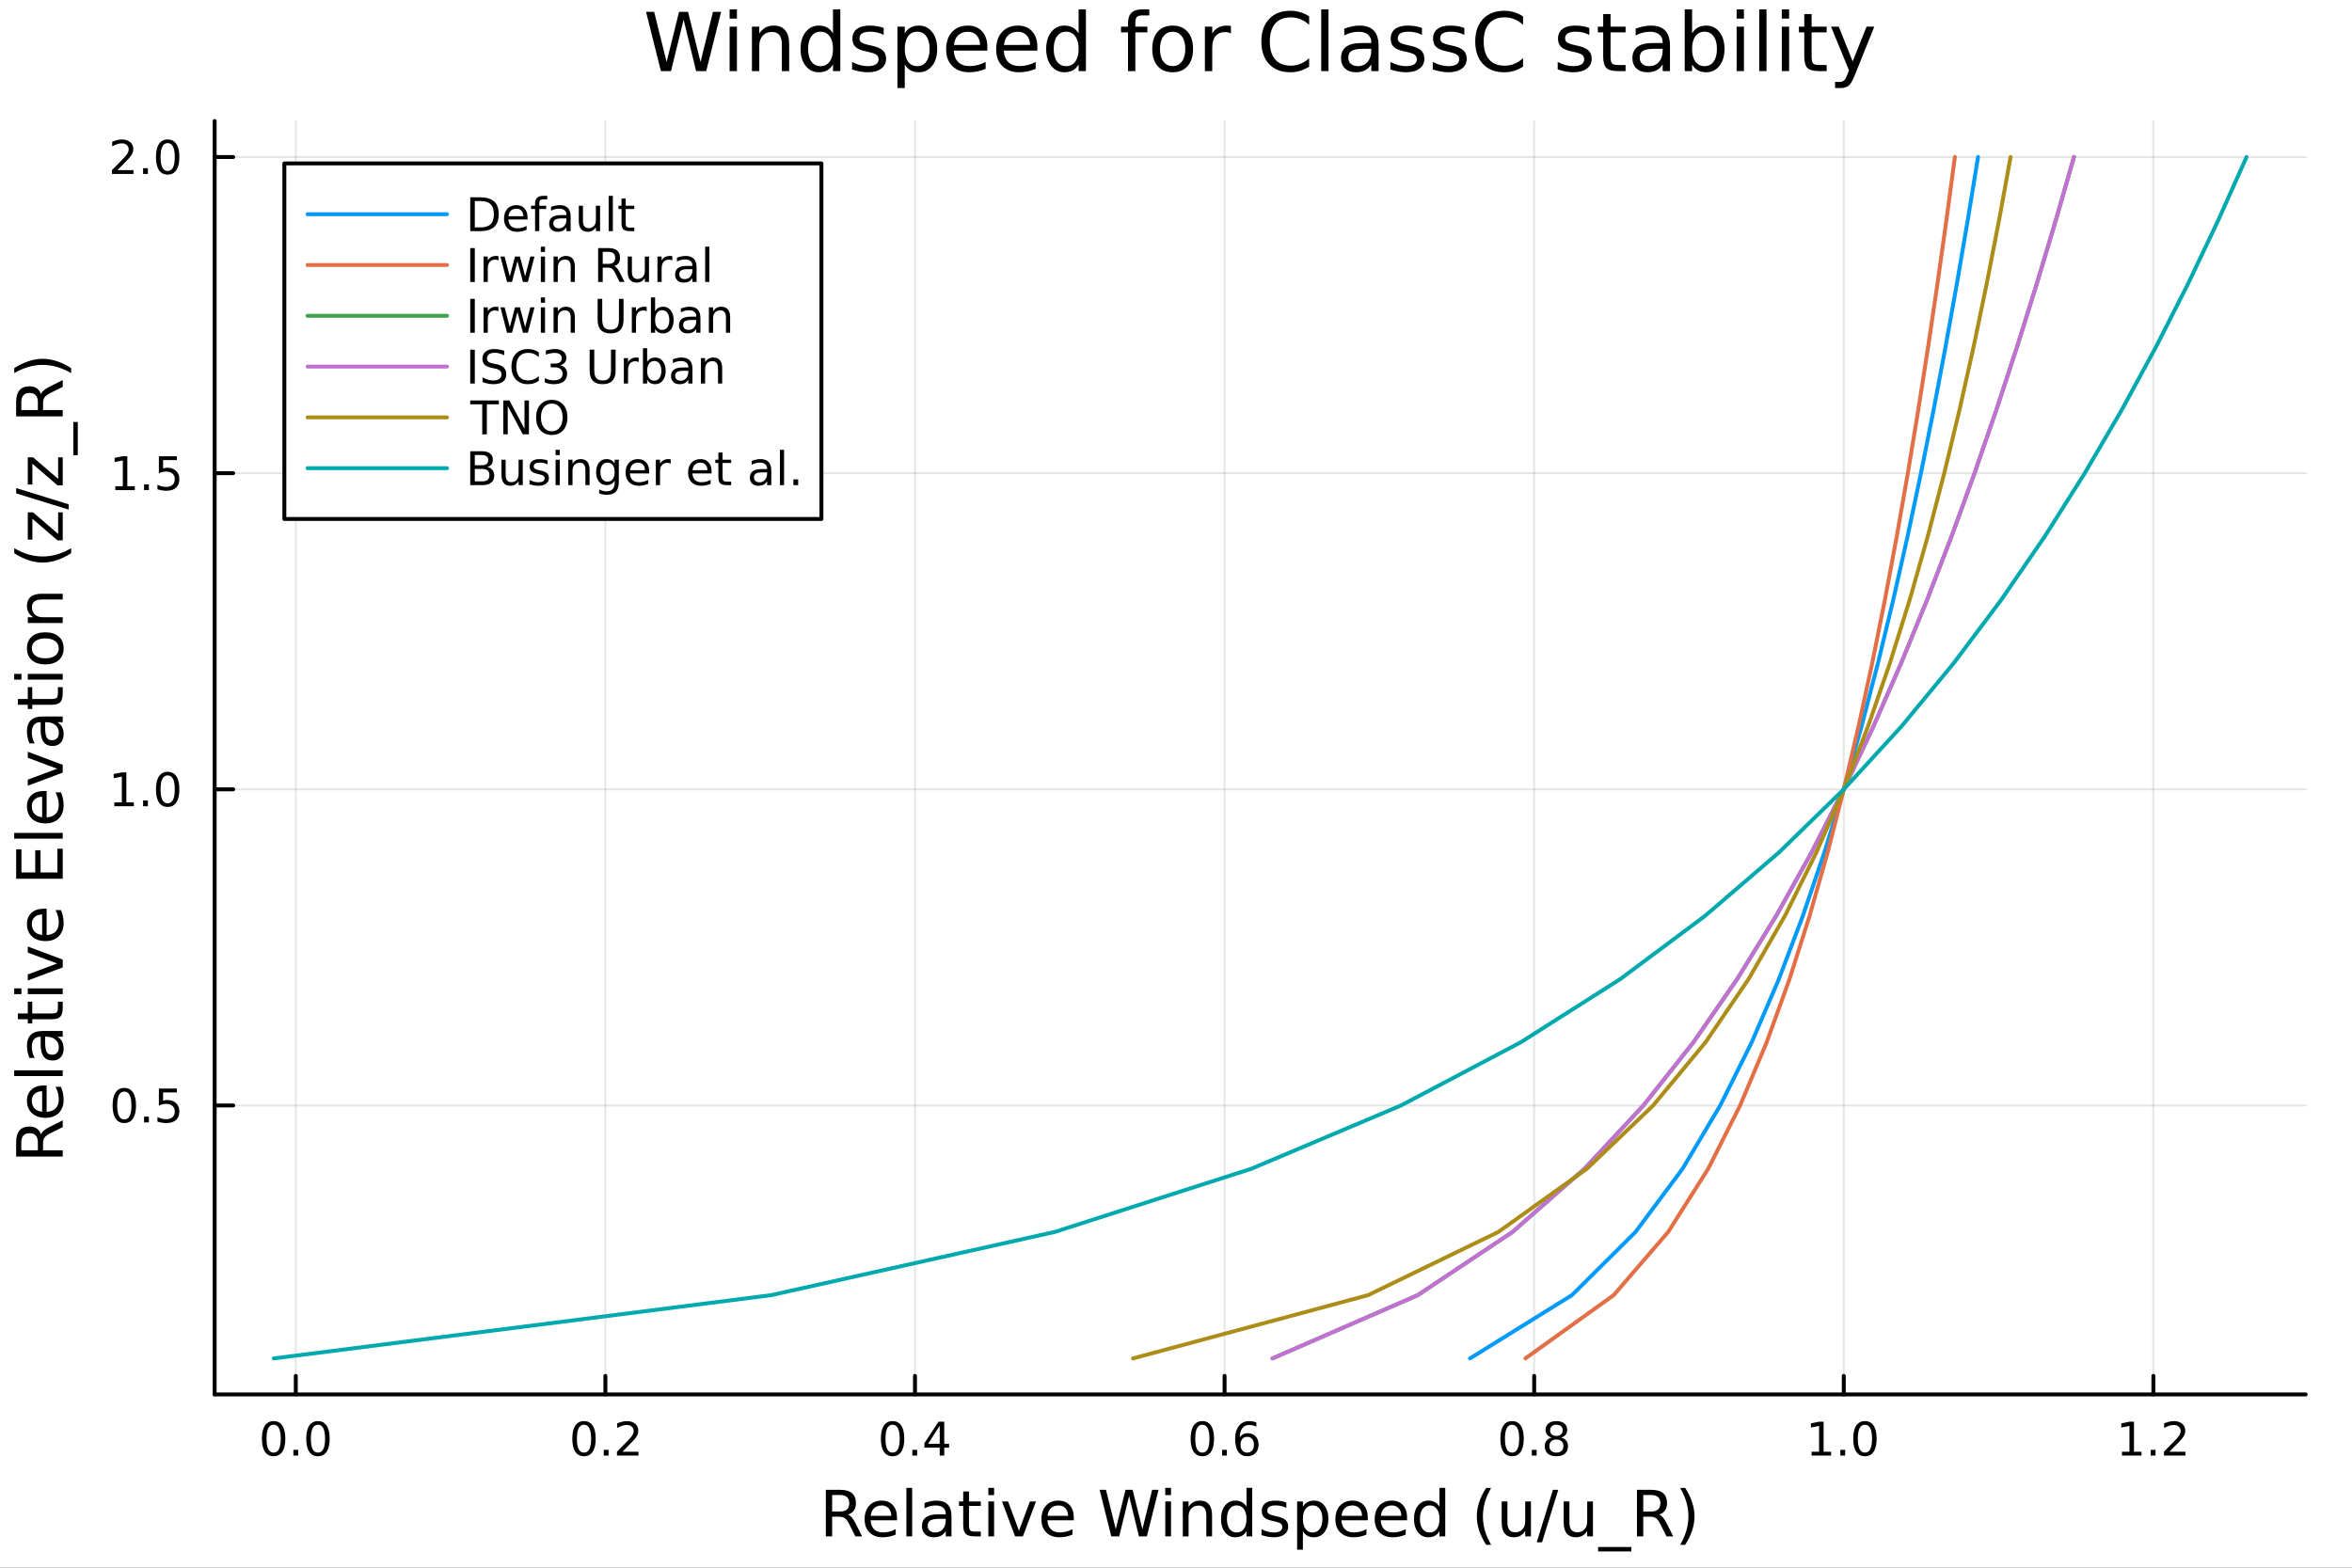 <?xml version="1.0" encoding="utf-8"?>
<svg xmlns="http://www.w3.org/2000/svg" xmlns:xlink="http://www.w3.org/1999/xlink" width="600" height="400" viewBox="0 0 2400 1600">
<rect x="0" y="0" width="2400" height="1600" fill="#333333" stroke="none"/>
<defs>
  <clipPath id="clip310">
    <rect x="0" y="0" width="2400" height="1600"/>
  </clipPath>
</defs>
<path clip-path="url(#clip310)" d="M0 1600 L2400 1600 L2400 0 L0 0  Z" fill="#ffffff" fill-rule="evenodd" fill-opacity="1"/>
<defs>
  <clipPath id="clip311">
    <rect x="480" y="0" width="1681" height="1600"/>
  </clipPath>
</defs>
<path clip-path="url(#clip310)" d="M219.033 1423.18 L2352.76 1423.18 L2352.76 123.472 L219.033 123.472  Z" fill="#ffffff" fill-rule="evenodd" fill-opacity="1"/>
<defs>
  <clipPath id="clip312">
    <rect x="219" y="123" width="2135" height="1301"/>
  </clipPath>
</defs>
<polyline clip-path="url(#clip312)" style="stroke:#000000; stroke-linecap:round; stroke-linejoin:round; stroke-width:2; stroke-opacity:0.1; fill:none" points="301.825,1423.18 301.825,123.472 "/>
<polyline clip-path="url(#clip312)" style="stroke:#000000; stroke-linecap:round; stroke-linejoin:round; stroke-width:2; stroke-opacity:0.1; fill:none" points="617.741,1423.18 617.741,123.472 "/>
<polyline clip-path="url(#clip312)" style="stroke:#000000; stroke-linecap:round; stroke-linejoin:round; stroke-width:2; stroke-opacity:0.1; fill:none" points="933.658,1423.18 933.658,123.472 "/>
<polyline clip-path="url(#clip312)" style="stroke:#000000; stroke-linecap:round; stroke-linejoin:round; stroke-width:2; stroke-opacity:0.1; fill:none" points="1249.57,1423.18 1249.57,123.472 "/>
<polyline clip-path="url(#clip312)" style="stroke:#000000; stroke-linecap:round; stroke-linejoin:round; stroke-width:2; stroke-opacity:0.1; fill:none" points="1565.49,1423.18 1565.49,123.472 "/>
<polyline clip-path="url(#clip312)" style="stroke:#000000; stroke-linecap:round; stroke-linejoin:round; stroke-width:2; stroke-opacity:0.1; fill:none" points="1881.41,1423.18 1881.41,123.472 "/>
<polyline clip-path="url(#clip312)" style="stroke:#000000; stroke-linecap:round; stroke-linejoin:round; stroke-width:2; stroke-opacity:0.1; fill:none" points="2197.32,1423.18 2197.32,123.472 "/>
<polyline clip-path="url(#clip312)" style="stroke:#000000; stroke-linecap:round; stroke-linejoin:round; stroke-width:2; stroke-opacity:0.1; fill:none" points="219.033,1128.26 2352.76,1128.26 "/>
<polyline clip-path="url(#clip312)" style="stroke:#000000; stroke-linecap:round; stroke-linejoin:round; stroke-width:2; stroke-opacity:0.1; fill:none" points="219.033,805.593 2352.76,805.593 "/>
<polyline clip-path="url(#clip312)" style="stroke:#000000; stroke-linecap:round; stroke-linejoin:round; stroke-width:2; stroke-opacity:0.1; fill:none" points="219.033,482.925 2352.76,482.925 "/>
<polyline clip-path="url(#clip312)" style="stroke:#000000; stroke-linecap:round; stroke-linejoin:round; stroke-width:2; stroke-opacity:0.1; fill:none" points="219.033,160.256 2352.76,160.256 "/>
<polyline clip-path="url(#clip310)" style="stroke:#000000; stroke-linecap:round; stroke-linejoin:round; stroke-width:4; stroke-opacity:1; fill:none" points="219.033,1423.18 2352.76,1423.18 "/>
<polyline clip-path="url(#clip310)" style="stroke:#000000; stroke-linecap:round; stroke-linejoin:round; stroke-width:4; stroke-opacity:1; fill:none" points="301.825,1423.18 301.825,1404.28 "/>
<polyline clip-path="url(#clip310)" style="stroke:#000000; stroke-linecap:round; stroke-linejoin:round; stroke-width:4; stroke-opacity:1; fill:none" points="617.741,1423.18 617.741,1404.28 "/>
<polyline clip-path="url(#clip310)" style="stroke:#000000; stroke-linecap:round; stroke-linejoin:round; stroke-width:4; stroke-opacity:1; fill:none" points="933.658,1423.18 933.658,1404.28 "/>
<polyline clip-path="url(#clip310)" style="stroke:#000000; stroke-linecap:round; stroke-linejoin:round; stroke-width:4; stroke-opacity:1; fill:none" points="1249.57,1423.18 1249.57,1404.28 "/>
<polyline clip-path="url(#clip310)" style="stroke:#000000; stroke-linecap:round; stroke-linejoin:round; stroke-width:4; stroke-opacity:1; fill:none" points="1565.49,1423.18 1565.49,1404.28 "/>
<polyline clip-path="url(#clip310)" style="stroke:#000000; stroke-linecap:round; stroke-linejoin:round; stroke-width:4; stroke-opacity:1; fill:none" points="1881.41,1423.18 1881.41,1404.28 "/>
<polyline clip-path="url(#clip310)" style="stroke:#000000; stroke-linecap:round; stroke-linejoin:round; stroke-width:4; stroke-opacity:1; fill:none" points="2197.32,1423.18 2197.32,1404.28 "/>
<path clip-path="url(#clip310)" d="M279.209 1454.1 Q275.598 1454.1 273.769 1457.66 Q271.964 1461.2 271.964 1468.33 Q271.964 1475.44 273.769 1479.01 Q275.598 1482.55 279.209 1482.55 Q282.843 1482.55 284.649 1479.01 Q286.478 1475.44 286.478 1468.33 Q286.478 1461.2 284.649 1457.66 Q282.843 1454.1 279.209 1454.1 M279.209 1450.39 Q285.019 1450.39 288.075 1455 Q291.154 1459.58 291.154 1468.33 Q291.154 1477.06 288.075 1481.67 Q285.019 1486.25 279.209 1486.25 Q273.399 1486.25 270.32 1481.67 Q267.265 1477.06 267.265 1468.33 Q267.265 1459.58 270.32 1455 Q273.399 1450.39 279.209 1450.39 Z" fill="#000000" fill-rule="nonzero" fill-opacity="1" /><path clip-path="url(#clip310)" d="M299.371 1479.7 L304.255 1479.7 L304.255 1485.58 L299.371 1485.58 L299.371 1479.7 Z" fill="#000000" fill-rule="nonzero" fill-opacity="1" /><path clip-path="url(#clip310)" d="M324.44 1454.1 Q320.829 1454.1 319.001 1457.66 Q317.195 1461.2 317.195 1468.33 Q317.195 1475.44 319.001 1479.01 Q320.829 1482.55 324.44 1482.55 Q328.075 1482.55 329.88 1479.01 Q331.709 1475.44 331.709 1468.33 Q331.709 1461.2 329.88 1457.66 Q328.075 1454.1 324.44 1454.1 M324.44 1450.39 Q330.251 1450.39 333.306 1455 Q336.385 1459.58 336.385 1468.33 Q336.385 1477.06 333.306 1481.67 Q330.251 1486.25 324.44 1486.25 Q318.63 1486.25 315.552 1481.67 Q312.496 1477.06 312.496 1468.33 Q312.496 1459.58 315.552 1455 Q318.63 1450.39 324.44 1450.39 Z" fill="#000000" fill-rule="nonzero" fill-opacity="1" /><path clip-path="url(#clip310)" d="M595.924 1454.1 Q592.313 1454.1 590.485 1457.66 Q588.679 1461.2 588.679 1468.33 Q588.679 1475.44 590.485 1479.01 Q592.313 1482.55 595.924 1482.55 Q599.559 1482.55 601.364 1479.01 Q603.193 1475.44 603.193 1468.33 Q603.193 1461.2 601.364 1457.66 Q599.559 1454.1 595.924 1454.1 M595.924 1450.39 Q601.734 1450.39 604.79 1455 Q607.869 1459.58 607.869 1468.33 Q607.869 1477.06 604.79 1481.67 Q601.734 1486.25 595.924 1486.25 Q590.114 1486.25 587.036 1481.67 Q583.98 1477.06 583.98 1468.33 Q583.98 1459.58 587.036 1455 Q590.114 1450.39 595.924 1450.39 Z" fill="#000000" fill-rule="nonzero" fill-opacity="1" /><path clip-path="url(#clip310)" d="M616.086 1479.7 L620.971 1479.7 L620.971 1485.58 L616.086 1485.58 L616.086 1479.7 Z" fill="#000000" fill-rule="nonzero" fill-opacity="1" /><path clip-path="url(#clip310)" d="M635.183 1481.64 L651.503 1481.64 L651.503 1485.58 L629.558 1485.58 L629.558 1481.64 Q632.22 1478.89 636.804 1474.26 Q641.41 1469.61 642.591 1468.27 Q644.836 1465.74 645.716 1464.01 Q646.619 1462.25 646.619 1460.56 Q646.619 1457.8 644.674 1456.07 Q642.753 1454.33 639.651 1454.33 Q637.452 1454.33 634.998 1455.09 Q632.568 1455.86 629.79 1457.41 L629.79 1452.69 Q632.614 1451.55 635.068 1450.97 Q637.521 1450.39 639.558 1450.39 Q644.929 1450.39 648.123 1453.08 Q651.318 1455.77 651.318 1460.26 Q651.318 1462.39 650.507 1464.31 Q649.72 1466.2 647.614 1468.8 Q647.035 1469.47 643.933 1472.69 Q640.832 1475.88 635.183 1481.64 Z" fill="#000000" fill-rule="nonzero" fill-opacity="1" /><path clip-path="url(#clip310)" d="M910.799 1454.1 Q907.188 1454.1 905.359 1457.66 Q903.554 1461.2 903.554 1468.33 Q903.554 1475.44 905.359 1479.01 Q907.188 1482.55 910.799 1482.55 Q914.433 1482.55 916.239 1479.01 Q918.068 1475.44 918.068 1468.33 Q918.068 1461.2 916.239 1457.66 Q914.433 1454.1 910.799 1454.1 M910.799 1450.39 Q916.609 1450.39 919.665 1455 Q922.744 1459.58 922.744 1468.33 Q922.744 1477.06 919.665 1481.67 Q916.609 1486.25 910.799 1486.25 Q904.989 1486.25 901.91 1481.67 Q898.855 1477.06 898.855 1468.33 Q898.855 1459.58 901.91 1455 Q904.989 1450.39 910.799 1450.39 Z" fill="#000000" fill-rule="nonzero" fill-opacity="1" /><path clip-path="url(#clip310)" d="M930.961 1479.7 L935.845 1479.7 L935.845 1485.58 L930.961 1485.58 L930.961 1479.7 Z" fill="#000000" fill-rule="nonzero" fill-opacity="1" /><path clip-path="url(#clip310)" d="M958.878 1455.09 L947.072 1473.54 L958.878 1473.54 L958.878 1455.09 M957.651 1451.02 L963.53 1451.02 L963.53 1473.54 L968.461 1473.54 L968.461 1477.43 L963.53 1477.43 L963.53 1485.58 L958.878 1485.58 L958.878 1477.43 L943.276 1477.43 L943.276 1472.92 L957.651 1451.02 Z" fill="#000000" fill-rule="nonzero" fill-opacity="1" /><path clip-path="url(#clip310)" d="M1226.88 1454.1 Q1223.27 1454.1 1221.44 1457.66 Q1219.63 1461.2 1219.63 1468.33 Q1219.63 1475.44 1221.44 1479.01 Q1223.27 1482.55 1226.88 1482.55 Q1230.51 1482.55 1232.32 1479.01 Q1234.15 1475.44 1234.15 1468.33 Q1234.15 1461.2 1232.32 1457.66 Q1230.51 1454.1 1226.88 1454.1 M1226.88 1450.39 Q1232.69 1450.39 1235.74 1455 Q1238.82 1459.58 1238.82 1468.33 Q1238.82 1477.06 1235.74 1481.67 Q1232.69 1486.25 1226.88 1486.25 Q1221.07 1486.25 1217.99 1481.67 Q1214.93 1477.06 1214.93 1468.33 Q1214.93 1459.58 1217.99 1455 Q1221.07 1450.39 1226.88 1450.39 Z" fill="#000000" fill-rule="nonzero" fill-opacity="1" /><path clip-path="url(#clip310)" d="M1247.04 1479.7 L1251.92 1479.7 L1251.92 1485.58 L1247.04 1485.58 L1247.04 1479.7 Z" fill="#000000" fill-rule="nonzero" fill-opacity="1" /><path clip-path="url(#clip310)" d="M1272.69 1466.44 Q1269.54 1466.44 1267.69 1468.59 Q1265.86 1470.74 1265.86 1474.49 Q1265.86 1478.22 1267.69 1480.39 Q1269.54 1482.55 1272.69 1482.55 Q1275.84 1482.55 1277.66 1480.39 Q1279.52 1478.22 1279.52 1474.49 Q1279.52 1470.74 1277.66 1468.59 Q1275.84 1466.44 1272.69 1466.44 M1281.97 1451.78 L1281.97 1456.04 Q1280.21 1455.21 1278.41 1454.77 Q1276.62 1454.33 1274.86 1454.33 Q1270.23 1454.33 1267.78 1457.45 Q1265.35 1460.58 1265 1466.9 Q1266.37 1464.89 1268.43 1463.82 Q1270.49 1462.73 1272.97 1462.73 Q1278.17 1462.73 1281.18 1465.9 Q1284.22 1469.05 1284.22 1474.49 Q1284.22 1479.82 1281.07 1483.03 Q1277.92 1486.25 1272.69 1486.25 Q1266.69 1486.25 1263.52 1481.67 Q1260.35 1477.06 1260.35 1468.33 Q1260.35 1460.14 1264.24 1455.28 Q1268.13 1450.39 1274.68 1450.39 Q1276.44 1450.39 1278.22 1450.74 Q1280.03 1451.09 1281.97 1451.78 Z" fill="#000000" fill-rule="nonzero" fill-opacity="1" /><path clip-path="url(#clip310)" d="M1542.92 1454.1 Q1539.31 1454.1 1537.48 1457.66 Q1535.68 1461.2 1535.68 1468.33 Q1535.68 1475.44 1537.48 1479.01 Q1539.31 1482.55 1542.92 1482.55 Q1546.56 1482.55 1548.36 1479.01 Q1550.19 1475.44 1550.19 1468.33 Q1550.19 1461.2 1548.36 1457.66 Q1546.56 1454.1 1542.92 1454.1 M1542.92 1450.39 Q1548.73 1450.39 1551.79 1455 Q1554.87 1459.58 1554.87 1468.33 Q1554.87 1477.06 1551.79 1481.67 Q1548.73 1486.25 1542.92 1486.25 Q1537.11 1486.25 1534.03 1481.67 Q1530.98 1477.06 1530.98 1468.33 Q1530.98 1459.58 1534.03 1455 Q1537.11 1450.39 1542.92 1450.39 Z" fill="#000000" fill-rule="nonzero" fill-opacity="1" /><path clip-path="url(#clip310)" d="M1563.08 1479.7 L1567.97 1479.7 L1567.97 1485.58 L1563.08 1485.58 L1563.08 1479.7 Z" fill="#000000" fill-rule="nonzero" fill-opacity="1" /><path clip-path="url(#clip310)" d="M1588.15 1469.17 Q1584.82 1469.17 1582.9 1470.95 Q1581 1472.73 1581 1475.86 Q1581 1478.98 1582.9 1480.77 Q1584.82 1482.55 1588.15 1482.55 Q1591.49 1482.55 1593.41 1480.77 Q1595.33 1478.96 1595.33 1475.86 Q1595.33 1472.73 1593.41 1470.95 Q1591.51 1469.17 1588.15 1469.17 M1583.48 1467.18 Q1580.47 1466.44 1578.78 1464.38 Q1577.11 1462.32 1577.11 1459.35 Q1577.11 1455.21 1580.05 1452.8 Q1583.01 1450.39 1588.15 1450.39 Q1593.31 1450.39 1596.25 1452.8 Q1599.19 1455.21 1599.19 1459.35 Q1599.19 1462.32 1597.5 1464.38 Q1595.84 1466.44 1592.85 1467.18 Q1596.23 1467.96 1598.11 1470.26 Q1600 1472.55 1600 1475.86 Q1600 1480.88 1596.93 1483.57 Q1593.87 1486.25 1588.15 1486.25 Q1582.44 1486.25 1579.36 1483.57 Q1576.3 1480.88 1576.3 1475.86 Q1576.3 1472.55 1578.2 1470.26 Q1580.1 1467.96 1583.48 1467.18 M1581.76 1459.79 Q1581.76 1462.48 1583.43 1463.98 Q1585.12 1465.49 1588.15 1465.49 Q1591.16 1465.49 1592.85 1463.98 Q1594.56 1462.48 1594.56 1459.79 Q1594.56 1457.11 1592.85 1455.6 Q1591.16 1454.1 1588.15 1454.1 Q1585.12 1454.1 1583.43 1455.6 Q1581.76 1457.11 1581.76 1459.79 Z" fill="#000000" fill-rule="nonzero" fill-opacity="1" /><path clip-path="url(#clip310)" d="M1848.56 1481.64 L1856.2 1481.64 L1856.2 1455.28 L1847.89 1456.95 L1847.89 1452.69 L1856.15 1451.02 L1860.83 1451.02 L1860.83 1481.64 L1868.47 1481.64 L1868.47 1485.58 L1848.56 1485.58 L1848.56 1481.64 Z" fill="#000000" fill-rule="nonzero" fill-opacity="1" /><path clip-path="url(#clip310)" d="M1877.91 1479.7 L1882.8 1479.7 L1882.8 1485.58 L1877.91 1485.58 L1877.91 1479.7 Z" fill="#000000" fill-rule="nonzero" fill-opacity="1" /><path clip-path="url(#clip310)" d="M1902.98 1454.1 Q1899.37 1454.1 1897.54 1457.66 Q1895.74 1461.2 1895.74 1468.33 Q1895.74 1475.44 1897.54 1479.01 Q1899.37 1482.55 1902.98 1482.55 Q1906.62 1482.55 1908.42 1479.01 Q1910.25 1475.44 1910.25 1468.33 Q1910.25 1461.2 1908.42 1457.66 Q1906.62 1454.1 1902.98 1454.1 M1902.98 1450.39 Q1908.79 1450.39 1911.85 1455 Q1914.93 1459.58 1914.93 1468.33 Q1914.93 1477.06 1911.85 1481.67 Q1908.79 1486.25 1902.98 1486.25 Q1897.17 1486.25 1894.09 1481.67 Q1891.04 1477.06 1891.04 1468.33 Q1891.04 1459.58 1894.09 1455 Q1897.17 1450.39 1902.98 1450.39 Z" fill="#000000" fill-rule="nonzero" fill-opacity="1" /><path clip-path="url(#clip310)" d="M2165.28 1481.64 L2172.91 1481.64 L2172.91 1455.28 L2164.6 1456.95 L2164.6 1452.69 L2172.87 1451.02 L2177.54 1451.02 L2177.54 1481.64 L2185.18 1481.64 L2185.18 1485.58 L2165.28 1485.58 L2165.28 1481.64 Z" fill="#000000" fill-rule="nonzero" fill-opacity="1" /><path clip-path="url(#clip310)" d="M2194.63 1479.7 L2199.51 1479.7 L2199.51 1485.58 L2194.63 1485.58 L2194.63 1479.7 Z" fill="#000000" fill-rule="nonzero" fill-opacity="1" /><path clip-path="url(#clip310)" d="M2213.72 1481.64 L2230.04 1481.64 L2230.04 1485.58 L2208.1 1485.58 L2208.1 1481.64 Q2210.76 1478.89 2215.34 1474.26 Q2219.95 1469.61 2221.13 1468.27 Q2223.38 1465.74 2224.26 1464.01 Q2225.16 1462.25 2225.16 1460.56 Q2225.16 1457.8 2223.21 1456.07 Q2221.29 1454.33 2218.19 1454.33 Q2215.99 1454.33 2213.54 1455.09 Q2211.11 1455.86 2208.33 1457.41 L2208.33 1452.69 Q2211.15 1451.55 2213.61 1450.97 Q2216.06 1450.39 2218.1 1450.39 Q2223.47 1450.39 2226.66 1453.08 Q2229.86 1455.77 2229.86 1460.26 Q2229.86 1462.39 2229.05 1464.31 Q2228.26 1466.2 2226.15 1468.8 Q2225.58 1469.47 2222.47 1472.69 Q2219.37 1475.88 2213.72 1481.64 Z" fill="#000000" fill-rule="nonzero" fill-opacity="1" /><path clip-path="url(#clip310)" d="M865.233 1545.76 Q867.301 1546.46 869.243 1548.76 Q871.216 1551.05 873.19 1555.06 L879.715 1568.04 L872.808 1568.04 L866.729 1555.85 Q864.373 1551.08 862.145 1549.52 Q859.949 1547.96 856.13 1547.96 L849.127 1547.96 L849.127 1568.04 L842.698 1568.04 L842.698 1520.52 L857.212 1520.52 Q865.36 1520.52 869.37 1523.93 Q873.381 1527.34 873.381 1534.21 Q873.381 1538.7 871.28 1541.66 Q869.211 1544.62 865.233 1545.76 M849.127 1525.81 L849.127 1542.68 L857.212 1542.68 Q861.859 1542.68 864.214 1540.54 Q866.601 1538.38 866.601 1534.21 Q866.601 1530.04 864.214 1527.94 Q861.859 1525.81 857.212 1525.81 L849.127 1525.81 Z" fill="#000000" fill-rule="nonzero" fill-opacity="1" /><path clip-path="url(#clip310)" d="M915.299 1548.76 L915.299 1551.62 L888.372 1551.62 Q888.754 1557.67 892 1560.85 Q895.279 1564 901.103 1564 Q904.477 1564 907.628 1563.17 Q910.811 1562.35 913.93 1560.69 L913.93 1566.23 Q910.779 1567.57 907.469 1568.27 Q904.159 1568.97 900.753 1568.97 Q892.223 1568.97 887.226 1564 Q882.261 1559.04 882.261 1550.57 Q882.261 1541.82 886.972 1536.69 Q891.714 1531.54 899.735 1531.54 Q906.928 1531.54 911.098 1536.18 Q915.299 1540.8 915.299 1548.76 M909.442 1547.04 Q909.379 1542.23 906.737 1539.37 Q904.127 1536.5 899.798 1536.5 Q894.897 1536.5 891.937 1539.27 Q889.009 1542.04 888.563 1547.07 L909.442 1547.04 Z" fill="#000000" fill-rule="nonzero" fill-opacity="1" /><path clip-path="url(#clip310)" d="M924.911 1518.52 L930.768 1518.52 L930.768 1568.04 L924.911 1568.04 L924.911 1518.52 Z" fill="#000000" fill-rule="nonzero" fill-opacity="1" /><path clip-path="url(#clip310)" d="M959.222 1550.12 Q952.125 1550.12 949.387 1551.75 Q946.65 1553.37 946.65 1557.29 Q946.65 1560.4 948.687 1562.25 Q950.756 1564.07 954.289 1564.07 Q959.159 1564.07 962.087 1560.63 Q965.047 1557.16 965.047 1551.43 L965.047 1550.12 L959.222 1550.12 M970.903 1547.71 L970.903 1568.04 L965.047 1568.04 L965.047 1562.63 Q963.042 1565.88 960.05 1567.44 Q957.058 1568.97 952.729 1568.97 Q947.255 1568.97 944.008 1565.91 Q940.794 1562.82 940.794 1557.67 Q940.794 1551.65 944.804 1548.6 Q948.846 1545.54 956.835 1545.54 L965.047 1545.54 L965.047 1544.97 Q965.047 1540.93 962.373 1538.73 Q959.732 1536.5 954.925 1536.5 Q951.87 1536.5 948.973 1537.23 Q946.077 1537.97 943.403 1539.43 L943.403 1534.02 Q946.618 1532.78 949.642 1532.17 Q952.666 1531.54 955.53 1531.54 Q963.264 1531.54 967.084 1535.55 Q970.903 1539.56 970.903 1547.71 Z" fill="#000000" fill-rule="nonzero" fill-opacity="1" /><path clip-path="url(#clip310)" d="M988.759 1522.27 L988.759 1532.4 L1000.82 1532.4 L1000.82 1536.95 L988.759 1536.95 L988.759 1556.3 Q988.759 1560.66 989.937 1561.9 Q991.146 1563.14 994.807 1563.14 L1000.82 1563.14 L1000.82 1568.04 L994.807 1568.04 Q988.027 1568.04 985.449 1565.53 Q982.871 1562.98 982.871 1556.3 L982.871 1536.95 L978.574 1536.95 L978.574 1532.4 L982.871 1532.4 L982.871 1522.27 L988.759 1522.27 Z" fill="#000000" fill-rule="nonzero" fill-opacity="1" /><path clip-path="url(#clip310)" d="M1008.52 1532.4 L1014.38 1532.4 L1014.38 1568.04 L1008.52 1568.04 L1008.52 1532.4 M1008.52 1518.52 L1014.38 1518.52 L1014.38 1525.93 L1008.52 1525.93 L1008.52 1518.52 Z" fill="#000000" fill-rule="nonzero" fill-opacity="1" /><path clip-path="url(#clip310)" d="M1022.43 1532.4 L1028.64 1532.4 L1039.78 1562.31 L1050.92 1532.4 L1057.13 1532.4 L1043.76 1568.04 L1035.8 1568.04 L1022.43 1532.4 Z" fill="#000000" fill-rule="nonzero" fill-opacity="1" /><path clip-path="url(#clip310)" d="M1095.7 1548.76 L1095.7 1551.62 L1068.78 1551.62 Q1069.16 1557.67 1072.4 1560.85 Q1075.68 1564 1081.51 1564 Q1084.88 1564 1088.03 1563.17 Q1091.22 1562.35 1094.33 1560.69 L1094.33 1566.23 Q1091.18 1567.57 1087.87 1568.27 Q1084.56 1568.97 1081.16 1568.97 Q1072.63 1568.97 1067.63 1564 Q1062.67 1559.04 1062.67 1550.57 Q1062.67 1541.82 1067.38 1536.69 Q1072.12 1531.54 1080.14 1531.54 Q1087.33 1531.54 1091.5 1536.18 Q1095.7 1540.8 1095.7 1548.76 M1089.85 1547.04 Q1089.78 1542.23 1087.14 1539.37 Q1084.53 1536.5 1080.2 1536.5 Q1075.3 1536.5 1072.34 1539.27 Q1069.41 1542.04 1068.97 1547.07 L1089.85 1547.04 Z" fill="#000000" fill-rule="nonzero" fill-opacity="1" /><path clip-path="url(#clip310)" d="M1122.06 1520.52 L1128.55 1520.52 L1138.54 1560.69 L1148.51 1520.52 L1155.73 1520.52 L1165.73 1560.69 L1175.69 1520.52 L1182.21 1520.52 L1170.28 1568.04 L1162.19 1568.04 L1152.17 1526.79 L1142.05 1568.04 L1133.96 1568.04 L1122.06 1520.52 Z" fill="#000000" fill-rule="nonzero" fill-opacity="1" /><path clip-path="url(#clip310)" d="M1189.06 1532.4 L1194.91 1532.4 L1194.91 1568.04 L1189.06 1568.04 L1189.06 1532.4 M1189.06 1518.52 L1194.91 1518.52 L1194.91 1525.93 L1189.06 1525.93 L1189.06 1518.52 Z" fill="#000000" fill-rule="nonzero" fill-opacity="1" /><path clip-path="url(#clip310)" d="M1236.8 1546.53 L1236.8 1568.04 L1230.94 1568.04 L1230.94 1546.72 Q1230.94 1541.66 1228.97 1539.14 Q1227 1536.63 1223.05 1536.63 Q1218.31 1536.63 1215.57 1539.65 Q1212.83 1542.68 1212.83 1547.9 L1212.83 1568.04 L1206.94 1568.04 L1206.94 1532.4 L1212.83 1532.4 L1212.83 1537.93 Q1214.93 1534.72 1217.77 1533.13 Q1220.63 1531.54 1224.35 1531.54 Q1230.5 1531.54 1233.65 1535.36 Q1236.8 1539.14 1236.8 1546.53 Z" fill="#000000" fill-rule="nonzero" fill-opacity="1" /><path clip-path="url(#clip310)" d="M1271.94 1537.81 L1271.94 1518.52 L1277.79 1518.52 L1277.79 1568.04 L1271.94 1568.04 L1271.94 1562.7 Q1270.09 1565.88 1267.26 1567.44 Q1264.46 1568.97 1260.51 1568.97 Q1254.05 1568.97 1249.98 1563.81 Q1245.93 1558.65 1245.93 1550.25 Q1245.93 1541.85 1249.98 1536.69 Q1254.05 1531.54 1260.51 1531.54 Q1264.46 1531.54 1267.26 1533.1 Q1270.09 1534.62 1271.94 1537.81 M1251.98 1550.25 Q1251.98 1556.71 1254.62 1560.4 Q1257.3 1564.07 1261.94 1564.07 Q1266.59 1564.07 1269.26 1560.4 Q1271.94 1556.71 1271.94 1550.25 Q1271.94 1543.79 1269.26 1540.13 Q1266.59 1536.44 1261.94 1536.44 Q1257.3 1536.44 1254.62 1540.13 Q1251.98 1543.79 1251.98 1550.25 Z" fill="#000000" fill-rule="nonzero" fill-opacity="1" /><path clip-path="url(#clip310)" d="M1312.58 1533.45 L1312.58 1538.98 Q1310.1 1537.71 1307.43 1537.07 Q1304.75 1536.44 1301.89 1536.44 Q1297.53 1536.44 1295.33 1537.77 Q1293.17 1539.11 1293.17 1541.79 Q1293.17 1543.82 1294.73 1545 Q1296.29 1546.15 1301 1547.2 L1303 1547.64 Q1309.24 1548.98 1311.85 1551.43 Q1314.49 1553.85 1314.49 1558.21 Q1314.49 1563.17 1310.55 1566.07 Q1306.63 1568.97 1299.76 1568.97 Q1296.89 1568.97 1293.77 1568.39 Q1290.68 1567.85 1287.25 1566.74 L1287.25 1560.69 Q1290.49 1562.38 1293.64 1563.24 Q1296.8 1564.07 1299.88 1564.07 Q1304.02 1564.07 1306.25 1562.66 Q1308.48 1561.23 1308.48 1558.65 Q1308.48 1556.27 1306.85 1554.99 Q1305.26 1553.72 1299.82 1552.54 L1297.78 1552.07 Q1292.34 1550.92 1289.92 1548.56 Q1287.5 1546.18 1287.5 1542.04 Q1287.5 1537.01 1291.07 1534.27 Q1294.63 1531.54 1301.19 1531.54 Q1304.43 1531.54 1307.3 1532.01 Q1310.16 1532.49 1312.58 1533.45 Z" fill="#000000" fill-rule="nonzero" fill-opacity="1" /><path clip-path="url(#clip310)" d="M1329.48 1562.7 L1329.48 1581.6 L1323.6 1581.6 L1323.6 1532.4 L1329.48 1532.4 L1329.48 1537.81 Q1331.33 1534.62 1334.13 1533.1 Q1336.96 1531.54 1340.88 1531.54 Q1347.37 1531.54 1351.41 1536.69 Q1355.49 1541.85 1355.49 1550.25 Q1355.49 1558.65 1351.41 1563.81 Q1347.37 1568.97 1340.88 1568.97 Q1336.96 1568.97 1334.13 1567.44 Q1331.33 1565.88 1329.48 1562.7 M1349.41 1550.25 Q1349.41 1543.79 1346.73 1540.13 Q1344.09 1536.44 1339.45 1536.44 Q1334.8 1536.44 1332.13 1540.13 Q1329.48 1543.79 1329.48 1550.25 Q1329.48 1556.71 1332.13 1560.4 Q1334.8 1564.07 1339.45 1564.07 Q1344.09 1564.07 1346.73 1560.4 Q1349.41 1556.71 1349.41 1550.25 Z" fill="#000000" fill-rule="nonzero" fill-opacity="1" /><path clip-path="url(#clip310)" d="M1395.69 1548.76 L1395.69 1551.62 L1368.76 1551.62 Q1369.14 1557.67 1372.39 1560.85 Q1375.67 1564 1381.49 1564 Q1384.87 1564 1388.02 1563.17 Q1391.2 1562.35 1394.32 1560.69 L1394.32 1566.23 Q1391.17 1567.57 1387.86 1568.27 Q1384.55 1568.97 1381.14 1568.97 Q1372.61 1568.97 1367.61 1564 Q1362.65 1559.04 1362.65 1550.57 Q1362.65 1541.82 1367.36 1536.69 Q1372.1 1531.54 1380.12 1531.54 Q1387.32 1531.54 1391.49 1536.18 Q1395.69 1540.8 1395.69 1548.76 M1389.83 1547.04 Q1389.77 1542.23 1387.13 1539.37 Q1384.52 1536.5 1380.19 1536.5 Q1375.28 1536.5 1372.32 1539.27 Q1369.4 1542.04 1368.95 1547.07 L1389.83 1547.04 Z" fill="#000000" fill-rule="nonzero" fill-opacity="1" /><path clip-path="url(#clip310)" d="M1435.79 1548.76 L1435.79 1551.62 L1408.86 1551.62 Q1409.25 1557.67 1412.49 1560.85 Q1415.77 1564 1421.6 1564 Q1424.97 1564 1428.12 1563.17 Q1431.3 1562.35 1434.42 1560.69 L1434.42 1566.23 Q1431.27 1567.57 1427.96 1568.27 Q1424.65 1568.97 1421.25 1568.97 Q1412.72 1568.97 1407.72 1564 Q1402.75 1559.04 1402.75 1550.57 Q1402.75 1541.82 1407.46 1536.69 Q1412.21 1531.54 1420.23 1531.54 Q1427.42 1531.54 1431.59 1536.18 Q1435.79 1540.8 1435.79 1548.76 M1429.93 1547.04 Q1429.87 1542.23 1427.23 1539.37 Q1424.62 1536.5 1420.29 1536.5 Q1415.39 1536.5 1412.43 1539.27 Q1409.5 1542.04 1409.05 1547.07 L1429.93 1547.04 Z" fill="#000000" fill-rule="nonzero" fill-opacity="1" /><path clip-path="url(#clip310)" d="M1468.86 1537.81 L1468.86 1518.52 L1474.72 1518.52 L1474.72 1568.04 L1468.86 1568.04 L1468.86 1562.7 Q1467.01 1565.88 1464.18 1567.44 Q1461.38 1568.97 1457.43 1568.97 Q1450.97 1568.97 1446.9 1563.81 Q1442.86 1558.65 1442.86 1550.25 Q1442.86 1541.85 1446.9 1536.69 Q1450.97 1531.54 1457.43 1531.54 Q1461.38 1531.54 1464.18 1533.1 Q1467.01 1534.62 1468.86 1537.81 M1448.9 1550.25 Q1448.9 1556.71 1451.55 1560.4 Q1454.22 1564.07 1458.87 1564.07 Q1463.51 1564.07 1466.19 1560.4 Q1468.86 1556.71 1468.86 1550.25 Q1468.86 1543.79 1466.19 1540.13 Q1463.51 1536.44 1458.87 1536.44 Q1454.22 1536.44 1451.55 1540.13 Q1448.9 1543.79 1448.9 1550.25 Z" fill="#000000" fill-rule="nonzero" fill-opacity="1" /><path clip-path="url(#clip310)" d="M1521.57 1518.58 Q1517.3 1525.9 1515.23 1533.06 Q1513.17 1540.23 1513.17 1547.58 Q1513.17 1554.93 1515.23 1562.16 Q1517.34 1569.35 1521.57 1576.64 L1516.48 1576.64 Q1511.7 1569.16 1509.31 1561.93 Q1506.96 1554.71 1506.96 1547.58 Q1506.96 1540.48 1509.31 1533.29 Q1511.67 1526.09 1516.48 1518.58 L1521.57 1518.58 Z" fill="#000000" fill-rule="nonzero" fill-opacity="1" /><path clip-path="url(#clip310)" d="M1532.33 1553.98 L1532.33 1532.4 L1538.18 1532.4 L1538.18 1553.75 Q1538.18 1558.81 1540.16 1561.36 Q1542.13 1563.87 1546.08 1563.87 Q1550.82 1563.87 1553.56 1560.85 Q1556.33 1557.83 1556.33 1552.61 L1556.33 1532.4 L1562.18 1532.4 L1562.18 1568.04 L1556.33 1568.04 L1556.33 1562.57 Q1554.19 1565.82 1551.36 1567.41 Q1548.56 1568.97 1544.84 1568.97 Q1538.69 1568.97 1535.51 1565.15 Q1532.33 1561.33 1532.33 1553.98 M1547.06 1531.54 L1547.06 1531.54 Z" fill="#000000" fill-rule="nonzero" fill-opacity="1" /><path clip-path="url(#clip310)" d="M1584.65 1520.52 L1590.06 1520.52 L1573.51 1574.09 L1568.1 1574.09 L1584.65 1520.52 Z" fill="#000000" fill-rule="nonzero" fill-opacity="1" /><path clip-path="url(#clip310)" d="M1595.6 1553.98 L1595.6 1532.4 L1601.46 1532.4 L1601.46 1553.75 Q1601.46 1558.81 1603.43 1561.36 Q1605.41 1563.87 1609.35 1563.87 Q1614.09 1563.87 1616.83 1560.85 Q1619.6 1557.83 1619.6 1552.61 L1619.6 1532.4 L1625.46 1532.4 L1625.46 1568.04 L1619.6 1568.04 L1619.6 1562.57 Q1617.47 1565.82 1614.64 1567.41 Q1611.83 1568.97 1608.11 1568.97 Q1601.97 1568.97 1598.78 1565.15 Q1595.6 1561.33 1595.6 1553.98 M1610.34 1531.54 L1610.34 1531.54 Z" fill="#000000" fill-rule="nonzero" fill-opacity="1" /><path clip-path="url(#clip310)" d="M1664.61 1578.87 L1664.61 1583.42 L1630.74 1583.42 L1630.74 1578.87 L1664.61 1578.87 Z" fill="#000000" fill-rule="nonzero" fill-opacity="1" /><path clip-path="url(#clip310)" d="M1692.9 1545.76 Q1694.97 1546.46 1696.91 1548.76 Q1698.89 1551.05 1700.86 1555.06 L1707.38 1568.04 L1700.48 1568.04 L1694.4 1555.85 Q1692.04 1551.08 1689.81 1549.52 Q1687.62 1547.96 1683.8 1547.96 L1676.8 1547.96 L1676.8 1568.04 L1670.37 1568.04 L1670.37 1520.52 L1684.88 1520.52 Q1693.03 1520.52 1697.04 1523.93 Q1701.05 1527.34 1701.05 1534.21 Q1701.05 1538.7 1698.95 1541.66 Q1696.88 1544.62 1692.9 1545.76 M1676.8 1525.81 L1676.8 1542.68 L1684.88 1542.68 Q1689.53 1542.68 1691.88 1540.54 Q1694.27 1538.38 1694.27 1534.21 Q1694.27 1530.04 1691.88 1527.94 Q1689.53 1525.81 1684.88 1525.81 L1676.8 1525.81 Z" fill="#000000" fill-rule="nonzero" fill-opacity="1" /><path clip-path="url(#clip310)" d="M1714.48 1518.58 L1719.57 1518.58 Q1724.35 1526.09 1726.7 1533.29 Q1729.09 1540.48 1729.09 1547.58 Q1729.09 1554.71 1726.7 1561.93 Q1724.35 1569.16 1719.57 1576.64 L1714.48 1576.64 Q1718.71 1569.35 1720.78 1562.16 Q1722.88 1554.93 1722.88 1547.58 Q1722.88 1540.23 1720.78 1533.06 Q1718.71 1525.9 1714.48 1518.58 Z" fill="#000000" fill-rule="nonzero" fill-opacity="1" /><polyline clip-path="url(#clip310)" style="stroke:#000000; stroke-linecap:round; stroke-linejoin:round; stroke-width:4; stroke-opacity:1; fill:none" points="219.033,1423.18 219.033,123.472 "/>
<polyline clip-path="url(#clip310)" style="stroke:#000000; stroke-linecap:round; stroke-linejoin:round; stroke-width:4; stroke-opacity:1; fill:none" points="219.033,1128.26 237.931,1128.26 "/>
<polyline clip-path="url(#clip310)" style="stroke:#000000; stroke-linecap:round; stroke-linejoin:round; stroke-width:4; stroke-opacity:1; fill:none" points="219.033,805.593 237.931,805.593 "/>
<polyline clip-path="url(#clip310)" style="stroke:#000000; stroke-linecap:round; stroke-linejoin:round; stroke-width:4; stroke-opacity:1; fill:none" points="219.033,482.925 237.931,482.925 "/>
<polyline clip-path="url(#clip310)" style="stroke:#000000; stroke-linecap:round; stroke-linejoin:round; stroke-width:4; stroke-opacity:1; fill:none" points="219.033,160.256 237.931,160.256 "/>
<path clip-path="url(#clip310)" d="M126.853 1114.06 Q123.242 1114.06 121.413 1117.62 Q119.607 1121.17 119.607 1128.3 Q119.607 1135.4 121.413 1138.97 Q123.242 1142.51 126.853 1142.51 Q130.487 1142.51 132.292 1138.97 Q134.121 1135.4 134.121 1128.3 Q134.121 1121.17 132.292 1117.62 Q130.487 1114.06 126.853 1114.06 M126.853 1110.36 Q132.663 1110.36 135.718 1114.96 Q138.797 1119.55 138.797 1128.3 Q138.797 1137.02 135.718 1141.63 Q132.663 1146.21 126.853 1146.21 Q121.043 1146.21 117.964 1141.63 Q114.908 1137.02 114.908 1128.3 Q114.908 1119.55 117.964 1114.96 Q121.043 1110.36 126.853 1110.36 Z" fill="#000000" fill-rule="nonzero" fill-opacity="1" /><path clip-path="url(#clip310)" d="M147.015 1139.66 L151.899 1139.66 L151.899 1145.54 L147.015 1145.54 L147.015 1139.66 Z" fill="#000000" fill-rule="nonzero" fill-opacity="1" /><path clip-path="url(#clip310)" d="M162.13 1110.98 L180.487 1110.98 L180.487 1114.92 L166.413 1114.92 L166.413 1123.39 Q167.431 1123.04 168.45 1122.88 Q169.468 1122.69 170.487 1122.69 Q176.274 1122.69 179.653 1125.87 Q183.033 1129.04 183.033 1134.45 Q183.033 1140.03 179.561 1143.13 Q176.089 1146.21 169.769 1146.21 Q167.593 1146.21 165.325 1145.84 Q163.079 1145.47 160.672 1144.73 L160.672 1140.03 Q162.755 1141.17 164.977 1141.72 Q167.2 1142.28 169.677 1142.28 Q173.681 1142.28 176.019 1140.17 Q178.357 1138.06 178.357 1134.45 Q178.357 1130.84 176.019 1128.74 Q173.681 1126.63 169.677 1126.63 Q167.802 1126.63 165.927 1127.05 Q164.075 1127.46 162.13 1128.34 L162.13 1110.98 Z" fill="#000000" fill-rule="nonzero" fill-opacity="1" /><path clip-path="url(#clip310)" d="M116.668 818.938 L124.306 818.938 L124.306 792.572 L115.996 794.239 L115.996 789.979 L124.26 788.313 L128.936 788.313 L128.936 818.938 L136.575 818.938 L136.575 822.873 L116.668 822.873 L116.668 818.938 Z" fill="#000000" fill-rule="nonzero" fill-opacity="1" /><path clip-path="url(#clip310)" d="M146.019 816.993 L150.903 816.993 L150.903 822.873 L146.019 822.873 L146.019 816.993 Z" fill="#000000" fill-rule="nonzero" fill-opacity="1" /><path clip-path="url(#clip310)" d="M171.089 791.391 Q167.477 791.391 165.649 794.956 Q163.843 798.498 163.843 805.628 Q163.843 812.734 165.649 816.299 Q167.477 819.84 171.089 819.84 Q174.723 819.84 176.528 816.299 Q178.357 812.734 178.357 805.628 Q178.357 798.498 176.528 794.956 Q174.723 791.391 171.089 791.391 M171.089 787.688 Q176.899 787.688 179.954 792.294 Q183.033 796.878 183.033 805.628 Q183.033 814.354 179.954 818.961 Q176.899 823.544 171.089 823.544 Q165.278 823.544 162.2 818.961 Q159.144 814.354 159.144 805.628 Q159.144 796.878 162.2 792.294 Q165.278 787.688 171.089 787.688 Z" fill="#000000" fill-rule="nonzero" fill-opacity="1" /><path clip-path="url(#clip310)" d="M117.663 496.269 L125.302 496.269 L125.302 469.904 L116.992 471.57 L116.992 467.311 L125.255 465.645 L129.931 465.645 L129.931 496.269 L137.57 496.269 L137.57 500.205 L117.663 500.205 L117.663 496.269 Z" fill="#000000" fill-rule="nonzero" fill-opacity="1" /><path clip-path="url(#clip310)" d="M147.015 494.325 L151.899 494.325 L151.899 500.205 L147.015 500.205 L147.015 494.325 Z" fill="#000000" fill-rule="nonzero" fill-opacity="1" /><path clip-path="url(#clip310)" d="M162.13 465.645 L180.487 465.645 L180.487 469.58 L166.413 469.58 L166.413 478.052 Q167.431 477.705 168.45 477.543 Q169.468 477.357 170.487 477.357 Q176.274 477.357 179.653 480.529 Q183.033 483.7 183.033 489.117 Q183.033 494.695 179.561 497.797 Q176.089 500.876 169.769 500.876 Q167.593 500.876 165.325 500.505 Q163.079 500.135 160.672 499.394 L160.672 494.695 Q162.755 495.83 164.977 496.385 Q167.2 496.941 169.677 496.941 Q173.681 496.941 176.019 494.834 Q178.357 492.728 178.357 489.117 Q178.357 485.506 176.019 483.399 Q173.681 481.293 169.677 481.293 Q167.802 481.293 165.927 481.709 Q164.075 482.126 162.13 483.006 L162.13 465.645 Z" fill="#000000" fill-rule="nonzero" fill-opacity="1" /><path clip-path="url(#clip310)" d="M119.885 173.601 L136.204 173.601 L136.204 177.536 L114.26 177.536 L114.26 173.601 Q116.922 170.847 121.505 166.217 Q126.112 161.564 127.292 160.222 Q129.538 157.698 130.417 155.962 Q131.32 154.203 131.32 152.513 Q131.32 149.759 129.376 148.023 Q127.455 146.286 124.353 146.286 Q122.154 146.286 119.7 147.05 Q117.269 147.814 114.492 149.365 L114.492 144.643 Q117.316 143.509 119.769 142.93 Q122.223 142.351 124.26 142.351 Q129.63 142.351 132.825 145.036 Q136.019 147.722 136.019 152.212 Q136.019 154.342 135.209 156.263 Q134.422 158.161 132.316 160.754 Q131.737 161.425 128.635 164.643 Q125.533 167.837 119.885 173.601 Z" fill="#000000" fill-rule="nonzero" fill-opacity="1" /><path clip-path="url(#clip310)" d="M146.019 171.657 L150.903 171.657 L150.903 177.536 L146.019 177.536 L146.019 171.657 Z" fill="#000000" fill-rule="nonzero" fill-opacity="1" /><path clip-path="url(#clip310)" d="M171.089 146.055 Q167.477 146.055 165.649 149.62 Q163.843 153.161 163.843 160.291 Q163.843 167.397 165.649 170.962 Q167.477 174.504 171.089 174.504 Q174.723 174.504 176.528 170.962 Q178.357 167.397 178.357 160.291 Q178.357 153.161 176.528 149.62 Q174.723 146.055 171.089 146.055 M171.089 142.351 Q176.899 142.351 179.954 146.958 Q183.033 151.541 183.033 160.291 Q183.033 169.018 179.954 173.624 Q176.899 178.208 171.089 178.208 Q165.278 178.208 162.2 173.624 Q159.144 169.018 159.144 160.291 Q159.144 151.541 162.2 146.958 Q165.278 142.351 171.089 142.351 Z" fill="#000000" fill-rule="nonzero" fill-opacity="1" /><path clip-path="url(#clip310)" d="M41.724 1157.91 Q42.424 1155.84 44.716 1153.9 Q47.008 1151.93 51.018 1149.95 L64.004 1143.43 L64.004 1150.33 L51.814 1156.41 Q47.039 1158.77 45.48 1161 Q43.92 1163.19 43.92 1167.01 L43.92 1174.02 L64.004 1174.02 L64.004 1180.44 L16.484 1180.44 L16.484 1165.93 Q16.484 1157.78 19.89 1153.77 Q23.296 1149.76 30.17 1149.76 Q34.658 1149.76 37.618 1151.86 Q40.578 1153.93 41.724 1157.91 M21.768 1174.02 L38.637 1174.02 L38.637 1165.93 Q38.637 1161.28 36.504 1158.93 Q34.34 1156.54 30.17 1156.54 Q26.001 1156.54 23.9 1158.93 Q21.768 1161.28 21.768 1165.93 L21.768 1174.02 Z" fill="#000000" fill-rule="nonzero" fill-opacity="1" /><path clip-path="url(#clip310)" d="M44.716 1107.84 L47.581 1107.84 L47.581 1134.77 Q53.628 1134.39 56.811 1131.14 Q59.962 1127.86 59.962 1122.04 Q59.962 1118.67 59.134 1115.51 Q58.307 1112.33 56.652 1109.21 L62.19 1109.21 Q63.527 1112.36 64.227 1115.67 Q64.927 1118.98 64.927 1122.39 Q64.927 1130.92 59.962 1135.92 Q54.997 1140.88 46.53 1140.88 Q37.777 1140.88 32.653 1136.17 Q27.497 1131.43 27.497 1123.41 Q27.497 1116.21 32.144 1112.05 Q36.759 1107.84 44.716 1107.84 M42.997 1113.7 Q38.191 1113.76 35.327 1116.41 Q32.462 1119.02 32.462 1123.34 Q32.462 1128.25 35.231 1131.21 Q38 1134.13 43.029 1134.58 L42.997 1113.7 Z" fill="#000000" fill-rule="nonzero" fill-opacity="1" /><path clip-path="url(#clip310)" d="M14.479 1098.23 L14.479 1092.38 L64.004 1092.38 L64.004 1098.23 L14.479 1098.23 Z" fill="#000000" fill-rule="nonzero" fill-opacity="1" /><path clip-path="url(#clip310)" d="M46.085 1063.92 Q46.085 1071.02 47.708 1073.76 Q49.331 1076.49 53.246 1076.49 Q56.365 1076.49 58.211 1074.46 Q60.026 1072.39 60.026 1068.85 Q60.026 1063.98 56.588 1061.06 Q53.119 1058.1 47.39 1058.1 L46.085 1058.1 L46.085 1063.92 M43.666 1052.24 L64.004 1052.24 L64.004 1058.1 L58.593 1058.1 Q61.84 1060.1 63.399 1063.09 Q64.927 1066.08 64.927 1070.41 Q64.927 1075.89 61.872 1079.13 Q58.784 1082.35 53.628 1082.35 Q47.612 1082.35 44.557 1078.34 Q41.501 1074.3 41.501 1066.31 L41.501 1058.1 L40.928 1058.1 Q36.886 1058.1 34.69 1060.77 Q32.462 1063.41 32.462 1068.22 Q32.462 1071.27 33.194 1074.17 Q33.926 1077.07 35.39 1079.74 L29.98 1079.74 Q28.738 1076.52 28.133 1073.5 Q27.497 1070.48 27.497 1067.61 Q27.497 1059.88 31.507 1056.06 Q35.518 1052.24 43.666 1052.24 Z" fill="#000000" fill-rule="nonzero" fill-opacity="1" /><path clip-path="url(#clip310)" d="M18.235 1034.38 L28.356 1034.38 L28.356 1022.32 L32.908 1022.32 L32.908 1034.38 L52.259 1034.38 Q56.62 1034.38 57.861 1033.21 Q59.103 1032 59.103 1028.34 L59.103 1022.32 L64.004 1022.32 L64.004 1028.34 Q64.004 1035.12 61.49 1037.69 Q58.943 1040.27 52.259 1040.27 L32.908 1040.27 L32.908 1044.57 L28.356 1044.57 L28.356 1040.27 L18.235 1040.27 L18.235 1034.38 Z" fill="#000000" fill-rule="nonzero" fill-opacity="1" /><path clip-path="url(#clip310)" d="M28.356 1014.62 L28.356 1008.76 L64.004 1008.76 L64.004 1014.62 L28.356 1014.62 M14.479 1014.62 L14.479 1008.76 L21.895 1008.76 L21.895 1014.62 L14.479 1014.62 Z" fill="#000000" fill-rule="nonzero" fill-opacity="1" /><path clip-path="url(#clip310)" d="M28.356 1000.71 L28.356 994.502 L58.275 983.362 L28.356 972.222 L28.356 966.016 L64.004 979.384 L64.004 987.341 L28.356 1000.71 Z" fill="#000000" fill-rule="nonzero" fill-opacity="1" /><path clip-path="url(#clip310)" d="M44.716 927.44 L47.581 927.44 L47.581 954.367 Q53.628 953.985 56.811 950.738 Q59.962 947.46 59.962 941.635 Q59.962 938.261 59.134 935.11 Q58.307 931.928 56.652 928.808 L62.19 928.808 Q63.527 931.959 64.227 935.27 Q64.927 938.58 64.927 941.985 Q64.927 950.515 59.962 955.513 Q54.997 960.478 46.53 960.478 Q37.777 960.478 32.653 955.767 Q27.497 951.025 27.497 943.004 Q27.497 935.811 32.144 931.641 Q36.759 927.44 44.716 927.44 M42.997 933.296 Q38.191 933.36 35.327 936.002 Q32.462 938.612 32.462 942.94 Q32.462 947.842 35.231 950.802 Q38 953.73 43.029 954.176 L42.997 933.296 Z" fill="#000000" fill-rule="nonzero" fill-opacity="1" /><path clip-path="url(#clip310)" d="M16.484 896.853 L16.484 866.806 L21.895 866.806 L21.895 890.423 L35.963 890.423 L35.963 867.793 L41.374 867.793 L41.374 890.423 L58.593 890.423 L58.593 866.233 L64.004 866.233 L64.004 896.853 L16.484 896.853 Z" fill="#000000" fill-rule="nonzero" fill-opacity="1" /><path clip-path="url(#clip310)" d="M14.479 855.921 L14.479 850.065 L64.004 850.065 L64.004 855.921 L14.479 855.921 Z" fill="#000000" fill-rule="nonzero" fill-opacity="1" /><path clip-path="url(#clip310)" d="M44.716 807.319 L47.581 807.319 L47.581 834.246 Q53.628 833.864 56.811 830.617 Q59.962 827.339 59.962 821.514 Q59.962 818.141 59.134 814.99 Q58.307 811.807 56.652 808.687 L62.19 808.687 Q63.527 811.839 64.227 815.149 Q64.927 818.459 64.927 821.864 Q64.927 830.395 59.962 835.392 Q54.997 840.357 46.53 840.357 Q37.777 840.357 32.653 835.646 Q27.497 830.904 27.497 822.883 Q27.497 815.69 32.144 811.52 Q36.759 807.319 44.716 807.319 M42.997 813.175 Q38.191 813.239 35.327 815.881 Q32.462 818.491 32.462 822.819 Q32.462 827.721 35.231 830.681 Q38 833.609 43.029 834.055 L42.997 813.175 Z" fill="#000000" fill-rule="nonzero" fill-opacity="1" /><path clip-path="url(#clip310)" d="M28.356 801.908 L28.356 795.701 L58.275 784.561 L28.356 773.421 L28.356 767.215 L64.004 780.583 L64.004 788.54 L28.356 801.908 Z" fill="#000000" fill-rule="nonzero" fill-opacity="1" /><path clip-path="url(#clip310)" d="M46.085 742.93 Q46.085 750.027 47.708 752.765 Q49.331 755.502 53.246 755.502 Q56.365 755.502 58.211 753.465 Q60.026 751.396 60.026 747.863 Q60.026 742.993 56.588 740.065 Q53.119 737.105 47.39 737.105 L46.085 737.105 L46.085 742.93 M43.666 731.249 L64.004 731.249 L64.004 737.105 L58.593 737.105 Q61.84 739.11 63.399 742.102 Q64.927 745.094 64.927 749.423 Q64.927 754.897 61.872 758.144 Q58.784 761.358 53.628 761.358 Q47.612 761.358 44.557 757.348 Q41.501 753.306 41.501 745.317 L41.501 737.105 L40.928 737.105 Q36.886 737.105 34.69 739.779 Q32.462 742.42 32.462 747.227 Q32.462 750.282 33.194 753.179 Q33.926 756.075 35.39 758.749 L29.98 758.749 Q28.738 755.534 28.133 752.51 Q27.497 749.486 27.497 746.622 Q27.497 738.888 31.507 735.068 Q35.518 731.249 43.666 731.249 Z" fill="#000000" fill-rule="nonzero" fill-opacity="1" /><path clip-path="url(#clip310)" d="M18.235 713.393 L28.356 713.393 L28.356 701.33 L32.908 701.33 L32.908 713.393 L52.259 713.393 Q56.62 713.393 57.861 712.215 Q59.103 711.006 59.103 707.345 L59.103 701.33 L64.004 701.33 L64.004 707.345 Q64.004 714.125 61.49 716.703 Q58.943 719.281 52.259 719.281 L32.908 719.281 L32.908 723.578 L28.356 723.578 L28.356 719.281 L18.235 719.281 L18.235 713.393 Z" fill="#000000" fill-rule="nonzero" fill-opacity="1" /><path clip-path="url(#clip310)" d="M28.356 693.627 L28.356 687.771 L64.004 687.771 L64.004 693.627 L28.356 693.627 M14.479 693.627 L14.479 687.771 L21.895 687.771 L21.895 693.627 L14.479 693.627 Z" fill="#000000" fill-rule="nonzero" fill-opacity="1" /><path clip-path="url(#clip310)" d="M32.462 661.703 Q32.462 666.414 36.154 669.151 Q39.815 671.888 46.212 671.888 Q52.609 671.888 56.302 669.183 Q59.962 666.446 59.962 661.703 Q59.962 657.025 56.27 654.287 Q52.578 651.55 46.212 651.55 Q39.878 651.55 36.186 654.287 Q32.462 657.025 32.462 661.703 M27.497 661.703 Q27.497 654.064 32.462 649.704 Q37.427 645.343 46.212 645.343 Q54.965 645.343 59.962 649.704 Q64.927 654.064 64.927 661.703 Q64.927 669.374 59.962 673.735 Q54.965 678.063 46.212 678.063 Q37.427 678.063 32.462 673.735 Q27.497 669.374 27.497 661.703 Z" fill="#000000" fill-rule="nonzero" fill-opacity="1" /><path clip-path="url(#clip310)" d="M42.488 606.003 L64.004 606.003 L64.004 611.86 L42.679 611.86 Q37.618 611.86 35.104 613.833 Q32.589 615.807 32.589 619.753 Q32.589 624.496 35.613 627.233 Q38.637 629.97 43.857 629.97 L64.004 629.97 L64.004 635.859 L28.356 635.859 L28.356 629.97 L33.894 629.97 Q30.68 627.87 29.088 625.037 Q27.497 622.172 27.497 618.448 Q27.497 612.305 31.316 609.154 Q35.104 606.003 42.488 606.003 Z" fill="#000000" fill-rule="nonzero" fill-opacity="1" /><path clip-path="url(#clip310)" d="M14.543 559.534 Q21.863 563.799 29.025 565.868 Q36.186 567.936 43.538 567.936 Q50.891 567.936 58.116 565.868 Q65.309 563.767 72.598 559.534 L72.598 564.626 Q65.118 569.401 57.893 571.788 Q50.668 574.143 43.538 574.143 Q36.441 574.143 29.247 571.788 Q22.054 569.432 14.543 564.626 L14.543 559.534 Z" fill="#000000" fill-rule="nonzero" fill-opacity="1" /><path clip-path="url(#clip310)" d="M28.356 550.717 L28.356 522.899 L33.703 522.899 L59.325 544.924 L59.325 522.899 L64.004 522.899 L64.004 551.513 L58.657 551.513 L33.035 529.488 L33.035 550.717 L28.356 550.717 Z" fill="#000000" fill-rule="nonzero" fill-opacity="1" /><path clip-path="url(#clip310)" d="M16.484 503.547 L16.484 498.136 L70.052 514.687 L70.052 520.098 L16.484 503.547 Z" fill="#000000" fill-rule="nonzero" fill-opacity="1" /><path clip-path="url(#clip310)" d="M28.356 494.54 L28.356 466.722 L33.703 466.722 L59.325 488.747 L59.325 466.722 L64.004 466.722 L64.004 495.336 L58.657 495.336 L33.035 473.31 L33.035 494.54 L28.356 494.54 Z" fill="#000000" fill-rule="nonzero" fill-opacity="1" /><path clip-path="url(#clip310)" d="M74.826 430.692 L79.377 430.692 L79.377 464.557 L74.826 464.557 L74.826 430.692 Z" fill="#000000" fill-rule="nonzero" fill-opacity="1" /><path clip-path="url(#clip310)" d="M41.724 402.396 Q42.424 400.327 44.716 398.386 Q47.008 396.412 51.018 394.439 L64.004 387.914 L64.004 394.821 L51.814 400.9 Q47.039 403.256 45.48 405.484 Q43.92 407.68 43.92 411.499 L43.92 418.501 L64.004 418.501 L64.004 424.931 L16.484 424.931 L16.484 410.417 Q16.484 402.269 19.89 398.259 Q23.296 394.248 30.17 394.248 Q34.658 394.248 37.618 396.349 Q40.578 398.418 41.724 402.396 M21.768 418.501 L38.637 418.501 L38.637 410.417 Q38.637 405.77 36.504 403.415 Q34.34 401.028 30.17 401.028 Q26.001 401.028 23.9 403.415 Q21.768 405.77 21.768 410.417 L21.768 418.501 Z" fill="#000000" fill-rule="nonzero" fill-opacity="1" /><path clip-path="url(#clip310)" d="M14.543 380.817 L14.543 375.724 Q22.054 370.95 29.247 368.594 Q36.441 366.207 43.538 366.207 Q50.668 366.207 57.893 368.594 Q65.118 370.95 72.598 375.724 L72.598 380.817 Q65.309 376.583 58.116 374.514 Q50.891 372.414 43.538 372.414 Q36.186 372.414 29.025 374.514 Q21.863 376.583 14.543 380.817 Z" fill="#000000" fill-rule="nonzero" fill-opacity="1" /><path clip-path="url(#clip310)" d="M659.24 12.096 L667.504 12.096 L680.223 63.218 L692.903 12.096 L702.098 12.096 L714.818 63.218 L727.498 12.096 L735.802 12.096 L720.611 72.576 L710.322 72.576 L697.561 20.076 L684.679 72.576 L674.39 72.576 L659.24 12.096 Z" fill="#000000" fill-rule="nonzero" fill-opacity="1" /><path clip-path="url(#clip310)" d="M744.511 27.206 L751.965 27.206 L751.965 72.576 L744.511 72.576 L744.511 27.206 M744.511 9.544 L751.965 9.544 L751.965 18.983 L744.511 18.983 L744.511 9.544 Z" fill="#000000" fill-rule="nonzero" fill-opacity="1" /><path clip-path="url(#clip310)" d="M805.275 45.192 L805.275 72.576 L797.821 72.576 L797.821 45.435 Q797.821 38.994 795.31 35.794 Q792.798 32.594 787.775 32.594 Q781.739 32.594 778.255 36.442 Q774.772 40.29 774.772 46.934 L774.772 72.576 L767.277 72.576 L767.277 27.206 L774.772 27.206 L774.772 34.254 Q777.445 30.163 781.05 28.138 Q784.696 26.112 789.436 26.112 Q797.254 26.112 801.264 30.973 Q805.275 35.794 805.275 45.192 Z" fill="#000000" fill-rule="nonzero" fill-opacity="1" /><path clip-path="url(#clip310)" d="M849.997 34.092 L849.997 9.544 L857.451 9.544 L857.451 72.576 L849.997 72.576 L849.997 65.77 Q847.647 69.821 844.042 71.806 Q840.477 73.751 835.454 73.751 Q827.231 73.751 822.046 67.188 Q816.901 60.626 816.901 49.931 Q816.901 39.237 822.046 32.675 Q827.231 26.112 835.454 26.112 Q840.477 26.112 844.042 28.097 Q847.647 30.041 849.997 34.092 M824.598 49.931 Q824.598 58.155 827.96 62.854 Q831.363 67.512 837.277 67.512 Q843.191 67.512 846.594 62.854 Q849.997 58.155 849.997 49.931 Q849.997 41.708 846.594 37.05 Q843.191 32.35 837.277 32.35 Q831.363 32.35 827.96 37.05 Q824.598 41.708 824.598 49.931 Z" fill="#000000" fill-rule="nonzero" fill-opacity="1" /><path clip-path="url(#clip310)" d="M901.727 28.543 L901.727 35.591 Q898.567 33.971 895.164 33.161 Q891.762 32.35 888.116 32.35 Q882.566 32.35 879.771 34.052 Q877.016 35.753 877.016 39.156 Q877.016 41.749 879.001 43.248 Q880.986 44.706 886.982 46.043 L889.534 46.61 Q897.473 48.311 900.795 51.43 Q904.157 54.509 904.157 60.059 Q904.157 66.378 899.134 70.064 Q894.152 73.751 885.402 73.751 Q881.756 73.751 877.786 73.022 Q873.857 72.333 869.482 70.915 L869.482 63.218 Q873.614 65.365 877.624 66.459 Q881.634 67.512 885.564 67.512 Q890.83 67.512 893.666 65.73 Q896.501 63.907 896.501 60.626 Q896.501 57.588 894.435 55.967 Q892.41 54.347 885.483 52.848 L882.89 52.24 Q875.963 50.782 872.884 47.785 Q869.806 44.746 869.806 39.48 Q869.806 33.08 874.343 29.596 Q878.88 26.112 887.225 26.112 Q891.357 26.112 895.002 26.72 Q898.648 27.327 901.727 28.543 Z" fill="#000000" fill-rule="nonzero" fill-opacity="1" /><path clip-path="url(#clip310)" d="M923.237 65.77 L923.237 89.833 L915.743 89.833 L915.743 27.206 L923.237 27.206 L923.237 34.092 Q925.587 30.041 929.152 28.097 Q932.757 26.112 937.739 26.112 Q946.003 26.112 951.148 32.675 Q956.333 39.237 956.333 49.931 Q956.333 60.626 951.148 67.188 Q946.003 73.751 937.739 73.751 Q932.757 73.751 929.152 71.806 Q925.587 69.821 923.237 65.77 M948.596 49.931 Q948.596 41.708 945.193 37.05 Q941.831 32.35 935.917 32.35 Q930.002 32.35 926.599 37.05 Q923.237 41.708 923.237 49.931 Q923.237 58.155 926.599 62.854 Q930.002 67.512 935.917 67.512 Q941.831 67.512 945.193 62.854 Q948.596 58.155 948.596 49.931 Z" fill="#000000" fill-rule="nonzero" fill-opacity="1" /><path clip-path="url(#clip310)" d="M1007.5 48.028 L1007.5 51.673 L973.225 51.673 Q973.711 59.37 977.843 63.421 Q982.016 67.431 989.429 67.431 Q993.723 67.431 997.733 66.378 Q1001.78 65.325 1005.75 63.218 L1005.75 70.267 Q1001.74 71.968 997.531 72.86 Q993.318 73.751 988.983 73.751 Q978.127 73.751 971.767 67.431 Q965.448 61.112 965.448 50.337 Q965.448 39.197 971.443 32.675 Q977.479 26.112 987.687 26.112 Q996.842 26.112 1002.15 32.026 Q1007.5 37.9 1007.5 48.028 M1000.04 45.84 Q999.961 39.723 996.599 36.077 Q993.277 32.431 987.768 32.431 Q981.53 32.431 977.762 35.956 Q974.036 39.48 973.468 45.88 L1000.04 45.84 Z" fill="#000000" fill-rule="nonzero" fill-opacity="1" /><path clip-path="url(#clip310)" d="M1058.54 48.028 L1058.54 51.673 L1024.27 51.673 Q1024.75 59.37 1028.88 63.421 Q1033.06 67.431 1040.47 67.431 Q1044.76 67.431 1048.77 66.378 Q1052.83 65.325 1056.8 63.218 L1056.8 70.267 Q1052.79 71.968 1048.57 72.86 Q1044.36 73.751 1040.02 73.751 Q1029.17 73.751 1022.81 67.431 Q1016.49 61.112 1016.49 50.337 Q1016.49 39.197 1022.48 32.675 Q1028.52 26.112 1038.73 26.112 Q1047.88 26.112 1053.19 32.026 Q1058.54 37.9 1058.54 48.028 M1051.08 45.84 Q1051 39.723 1047.64 36.077 Q1044.32 32.431 1038.81 32.431 Q1032.57 32.431 1028.8 35.956 Q1025.08 39.48 1024.51 45.88 L1051.08 45.84 Z" fill="#000000" fill-rule="nonzero" fill-opacity="1" /><path clip-path="url(#clip310)" d="M1100.63 34.092 L1100.63 9.544 L1108.08 9.544 L1108.08 72.576 L1100.63 72.576 L1100.63 65.77 Q1098.28 69.821 1094.67 71.806 Q1091.11 73.751 1086.08 73.751 Q1077.86 73.751 1072.68 67.188 Q1067.53 60.626 1067.53 49.931 Q1067.53 39.237 1072.68 32.675 Q1077.86 26.112 1086.08 26.112 Q1091.11 26.112 1094.67 28.097 Q1098.28 30.041 1100.63 34.092 M1075.23 49.931 Q1075.23 58.155 1078.59 62.854 Q1081.99 67.512 1087.91 67.512 Q1093.82 67.512 1097.22 62.854 Q1100.63 58.155 1100.63 49.931 Q1100.63 41.708 1097.22 37.05 Q1093.82 32.35 1087.91 32.35 Q1081.99 32.35 1078.59 37.05 Q1075.23 41.708 1075.23 49.931 Z" fill="#000000" fill-rule="nonzero" fill-opacity="1" /><path clip-path="url(#clip310)" d="M1172.77 9.544 L1172.77 15.742 L1165.64 15.742 Q1161.63 15.742 1160.05 17.362 Q1158.51 18.983 1158.51 23.195 L1158.51 27.206 L1170.79 27.206 L1170.79 32.999 L1158.51 32.999 L1158.51 72.576 L1151.02 72.576 L1151.02 32.999 L1143.89 32.999 L1143.89 27.206 L1151.02 27.206 L1151.02 24.046 Q1151.02 16.471 1154.54 13.028 Q1158.07 9.544 1165.72 9.544 L1172.77 9.544 Z" fill="#000000" fill-rule="nonzero" fill-opacity="1" /><path clip-path="url(#clip310)" d="M1196.59 32.431 Q1190.6 32.431 1187.11 37.131 Q1183.63 41.789 1183.63 49.931 Q1183.63 58.074 1187.07 62.773 Q1190.56 67.431 1196.59 67.431 Q1202.55 67.431 1206.03 62.732 Q1209.51 58.033 1209.51 49.931 Q1209.51 41.87 1206.03 37.171 Q1202.55 32.431 1196.59 32.431 M1196.59 26.112 Q1206.31 26.112 1211.86 32.431 Q1217.41 38.751 1217.41 49.931 Q1217.41 61.071 1211.86 67.431 Q1206.31 73.751 1196.59 73.751 Q1186.83 73.751 1181.28 67.431 Q1175.77 61.071 1175.77 49.931 Q1175.77 38.751 1181.28 32.431 Q1186.83 26.112 1196.59 26.112 Z" fill="#000000" fill-rule="nonzero" fill-opacity="1" /><path clip-path="url(#clip310)" d="M1256.06 34.173 Q1254.8 33.444 1253.3 33.12 Q1251.85 32.756 1250.06 32.756 Q1243.74 32.756 1240.34 36.888 Q1236.98 40.979 1236.98 48.676 L1236.98 72.576 L1229.49 72.576 L1229.49 27.206 L1236.98 27.206 L1236.98 34.254 Q1239.33 30.122 1243.1 28.138 Q1246.86 26.112 1252.25 26.112 Q1253.02 26.112 1253.95 26.234 Q1254.88 26.315 1256.02 26.517 L1256.06 34.173 Z" fill="#000000" fill-rule="nonzero" fill-opacity="1" /><path clip-path="url(#clip310)" d="M1335.86 16.755 L1335.86 25.383 Q1331.73 21.535 1327.03 19.631 Q1322.37 17.727 1317.11 17.727 Q1306.74 17.727 1301.23 24.087 Q1295.72 30.406 1295.72 42.397 Q1295.72 54.347 1301.23 60.707 Q1306.74 67.026 1317.11 67.026 Q1322.37 67.026 1327.03 65.122 Q1331.73 63.218 1335.86 59.37 L1335.86 67.918 Q1331.57 70.834 1326.75 72.292 Q1321.97 73.751 1316.62 73.751 Q1302.89 73.751 1294.99 65.365 Q1287.09 56.94 1287.09 42.397 Q1287.09 27.814 1294.99 19.428 Q1302.89 11.002 1316.62 11.002 Q1322.05 11.002 1326.83 12.461 Q1331.65 13.878 1335.86 16.755 Z" fill="#000000" fill-rule="nonzero" fill-opacity="1" /><path clip-path="url(#clip310)" d="M1348.18 9.544 L1355.63 9.544 L1355.63 72.576 L1348.18 72.576 L1348.18 9.544 Z" fill="#000000" fill-rule="nonzero" fill-opacity="1" /><path clip-path="url(#clip310)" d="M1391.85 49.769 Q1382.81 49.769 1379.33 51.835 Q1375.84 53.901 1375.84 58.884 Q1375.84 62.854 1378.44 65.203 Q1381.07 67.512 1385.57 67.512 Q1391.76 67.512 1395.49 63.137 Q1399.26 58.722 1399.26 51.43 L1399.26 49.769 L1391.85 49.769 M1406.71 46.691 L1406.71 72.576 L1399.26 72.576 L1399.26 65.689 Q1396.71 69.821 1392.9 71.806 Q1389.09 73.751 1383.58 73.751 Q1376.61 73.751 1372.48 69.862 Q1368.39 65.933 1368.39 59.37 Q1368.39 51.714 1373.5 47.825 Q1378.64 43.936 1388.81 43.936 L1399.26 43.936 L1399.26 43.207 Q1399.26 38.062 1395.86 35.267 Q1392.49 32.431 1386.38 32.431 Q1382.49 32.431 1378.8 33.363 Q1375.12 34.295 1371.71 36.158 L1371.71 29.272 Q1375.8 27.692 1379.65 26.922 Q1383.5 26.112 1387.15 26.112 Q1396.99 26.112 1401.85 31.216 Q1406.71 36.32 1406.71 46.691 Z" fill="#000000" fill-rule="nonzero" fill-opacity="1" /><path clip-path="url(#clip310)" d="M1450.99 28.543 L1450.99 35.591 Q1447.83 33.971 1444.43 33.161 Q1441.02 32.35 1437.38 32.35 Q1431.83 32.35 1429.03 34.052 Q1426.28 35.753 1426.28 39.156 Q1426.28 41.749 1428.26 43.248 Q1430.25 44.706 1436.24 46.043 L1438.8 46.61 Q1446.74 48.311 1450.06 51.43 Q1453.42 54.509 1453.42 60.059 Q1453.42 66.378 1448.4 70.064 Q1443.41 73.751 1434.66 73.751 Q1431.02 73.751 1427.05 73.022 Q1423.12 72.333 1418.74 70.915 L1418.74 63.218 Q1422.88 65.365 1426.89 66.459 Q1430.9 67.512 1434.83 67.512 Q1440.09 67.512 1442.93 65.73 Q1445.76 63.907 1445.76 60.626 Q1445.76 57.588 1443.7 55.967 Q1441.67 54.347 1434.74 52.848 L1432.15 52.24 Q1425.23 50.782 1422.15 47.785 Q1419.07 44.746 1419.07 39.48 Q1419.07 33.08 1423.6 29.596 Q1428.14 26.112 1436.49 26.112 Q1440.62 26.112 1444.26 26.72 Q1447.91 27.327 1450.99 28.543 Z" fill="#000000" fill-rule="nonzero" fill-opacity="1" /><path clip-path="url(#clip310)" d="M1494.21 28.543 L1494.21 35.591 Q1491.05 33.971 1487.65 33.161 Q1484.25 32.35 1480.6 32.35 Q1475.05 32.35 1472.26 34.052 Q1469.5 35.753 1469.5 39.156 Q1469.5 41.749 1471.49 43.248 Q1473.47 44.706 1479.47 46.043 L1482.02 46.61 Q1489.96 48.311 1493.28 51.43 Q1496.64 54.509 1496.64 60.059 Q1496.64 66.378 1491.62 70.064 Q1486.64 73.751 1477.89 73.751 Q1474.24 73.751 1470.27 73.022 Q1466.34 72.333 1461.97 70.915 L1461.97 63.218 Q1466.1 65.365 1470.11 66.459 Q1474.12 67.512 1478.05 67.512 Q1483.32 67.512 1486.15 65.73 Q1488.99 63.907 1488.99 60.626 Q1488.99 57.588 1486.92 55.967 Q1484.9 54.347 1477.97 52.848 L1475.38 52.24 Q1468.45 50.782 1465.37 47.785 Q1462.29 44.746 1462.29 39.48 Q1462.29 33.08 1466.83 29.596 Q1471.37 26.112 1479.71 26.112 Q1483.84 26.112 1487.49 26.72 Q1491.13 27.327 1494.21 28.543 Z" fill="#000000" fill-rule="nonzero" fill-opacity="1" /><path clip-path="url(#clip310)" d="M1554.13 16.755 L1554.13 25.383 Q1549.99 21.535 1545.29 19.631 Q1540.64 17.727 1535.37 17.727 Q1525 17.727 1519.49 24.087 Q1513.98 30.406 1513.98 42.397 Q1513.98 54.347 1519.49 60.707 Q1525 67.026 1535.37 67.026 Q1540.64 67.026 1545.29 65.122 Q1549.99 63.218 1554.13 59.37 L1554.13 67.918 Q1549.83 70.834 1545.01 72.292 Q1540.23 73.751 1534.88 73.751 Q1521.15 73.751 1513.25 65.365 Q1505.35 56.94 1505.35 42.397 Q1505.35 27.814 1513.25 19.428 Q1521.15 11.002 1534.88 11.002 Q1540.31 11.002 1545.09 12.461 Q1549.91 13.878 1554.13 16.755 Z" fill="#000000" fill-rule="nonzero" fill-opacity="1" /><path clip-path="url(#clip310)" d="M1621.73 28.543 L1621.73 35.591 Q1618.57 33.971 1615.17 33.161 Q1611.77 32.35 1608.12 32.35 Q1602.57 32.35 1599.78 34.052 Q1597.02 35.753 1597.02 39.156 Q1597.02 41.749 1599.01 43.248 Q1600.99 44.706 1606.99 46.043 L1609.54 46.61 Q1617.48 48.311 1620.8 51.43 Q1624.17 54.509 1624.17 60.059 Q1624.17 66.378 1619.14 70.064 Q1614.16 73.751 1605.41 73.751 Q1601.76 73.751 1597.79 73.022 Q1593.86 72.333 1589.49 70.915 L1589.49 63.218 Q1593.62 65.365 1597.63 66.459 Q1601.64 67.512 1605.57 67.512 Q1610.84 67.512 1613.67 65.73 Q1616.51 63.907 1616.51 60.626 Q1616.51 57.588 1614.44 55.967 Q1612.42 54.347 1605.49 52.848 L1602.9 52.24 Q1595.97 50.782 1592.89 47.785 Q1589.81 44.746 1589.81 39.48 Q1589.81 33.08 1594.35 29.596 Q1598.89 26.112 1607.23 26.112 Q1611.36 26.112 1615.01 26.72 Q1618.66 27.327 1621.73 28.543 Z" fill="#000000" fill-rule="nonzero" fill-opacity="1" /><path clip-path="url(#clip310)" d="M1643.41 14.324 L1643.41 27.206 L1658.76 27.206 L1658.76 32.999 L1643.41 32.999 L1643.41 57.628 Q1643.41 63.178 1644.91 64.758 Q1646.45 66.338 1651.1 66.338 L1658.76 66.338 L1658.76 72.576 L1651.1 72.576 Q1642.48 72.576 1639.19 69.376 Q1635.91 66.135 1635.91 57.628 L1635.91 32.999 L1630.44 32.999 L1630.44 27.206 L1635.91 27.206 L1635.91 14.324 L1643.41 14.324 Z" fill="#000000" fill-rule="nonzero" fill-opacity="1" /><path clip-path="url(#clip310)" d="M1689.18 49.769 Q1680.15 49.769 1676.66 51.835 Q1673.18 53.901 1673.18 58.884 Q1673.18 62.854 1675.77 65.203 Q1678.41 67.512 1682.9 67.512 Q1689.1 67.512 1692.83 63.137 Q1696.6 58.722 1696.6 51.43 L1696.6 49.769 L1689.18 49.769 M1704.05 46.691 L1704.05 72.576 L1696.6 72.576 L1696.6 65.689 Q1694.04 69.821 1690.24 71.806 Q1686.43 73.751 1680.92 73.751 Q1673.95 73.751 1669.82 69.862 Q1665.73 65.933 1665.73 59.37 Q1665.73 51.714 1670.83 47.825 Q1675.98 43.936 1686.14 43.936 L1696.6 43.936 L1696.6 43.207 Q1696.6 38.062 1693.19 35.267 Q1689.83 32.431 1683.71 32.431 Q1679.82 32.431 1676.14 33.363 Q1672.45 34.295 1669.05 36.158 L1669.05 29.272 Q1673.14 27.692 1676.99 26.922 Q1680.84 26.112 1684.48 26.112 Q1694.33 26.112 1699.19 31.216 Q1704.05 36.32 1704.05 46.691 Z" fill="#000000" fill-rule="nonzero" fill-opacity="1" /><path clip-path="url(#clip310)" d="M1751.97 49.931 Q1751.97 41.708 1748.57 37.05 Q1745.21 32.35 1739.29 32.35 Q1733.38 32.35 1729.97 37.05 Q1726.61 41.708 1726.61 49.931 Q1726.61 58.155 1729.97 62.854 Q1733.38 67.512 1739.29 67.512 Q1745.21 67.512 1748.57 62.854 Q1751.97 58.155 1751.97 49.931 M1726.61 34.092 Q1728.96 30.041 1732.53 28.097 Q1736.13 26.112 1741.11 26.112 Q1749.38 26.112 1754.52 32.675 Q1759.71 39.237 1759.71 49.931 Q1759.71 60.626 1754.52 67.188 Q1749.38 73.751 1741.11 73.751 Q1736.13 73.751 1732.53 71.806 Q1728.96 69.821 1726.61 65.77 L1726.61 72.576 L1719.12 72.576 L1719.12 9.544 L1726.61 9.544 L1726.61 34.092 Z" fill="#000000" fill-rule="nonzero" fill-opacity="1" /><path clip-path="url(#clip310)" d="M1772.06 27.206 L1779.52 27.206 L1779.52 72.576 L1772.06 72.576 L1772.06 27.206 M1772.06 9.544 L1779.52 9.544 L1779.52 18.983 L1772.06 18.983 L1772.06 9.544 Z" fill="#000000" fill-rule="nonzero" fill-opacity="1" /><path clip-path="url(#clip310)" d="M1795.11 9.544 L1802.57 9.544 L1802.57 72.576 L1795.11 72.576 L1795.11 9.544 Z" fill="#000000" fill-rule="nonzero" fill-opacity="1" /><path clip-path="url(#clip310)" d="M1818.16 27.206 L1825.62 27.206 L1825.62 72.576 L1818.16 72.576 L1818.16 27.206 M1818.16 9.544 L1825.62 9.544 L1825.62 18.983 L1818.16 18.983 L1818.16 9.544 Z" fill="#000000" fill-rule="nonzero" fill-opacity="1" /><path clip-path="url(#clip310)" d="M1848.59 14.324 L1848.59 27.206 L1863.94 27.206 L1863.94 32.999 L1848.59 32.999 L1848.59 57.628 Q1848.59 63.178 1850.08 64.758 Q1851.62 66.338 1856.28 66.338 L1863.94 66.338 L1863.94 72.576 L1856.28 72.576 Q1847.65 72.576 1844.37 69.376 Q1841.09 66.135 1841.09 57.628 L1841.09 32.999 L1835.62 32.999 L1835.62 27.206 L1841.09 27.206 L1841.09 14.324 L1848.59 14.324 Z" fill="#000000" fill-rule="nonzero" fill-opacity="1" /><path clip-path="url(#clip310)" d="M1892.62 76.789 Q1889.46 84.891 1886.46 87.362 Q1883.46 89.833 1878.44 89.833 L1872.49 89.833 L1872.49 83.594 L1876.86 83.594 Q1879.94 83.594 1881.64 82.136 Q1883.34 80.678 1885.41 75.25 L1886.74 71.847 L1868.39 27.206 L1876.29 27.206 L1890.47 62.692 L1904.65 27.206 L1912.55 27.206 L1892.62 76.789 Z" fill="#000000" fill-rule="nonzero" fill-opacity="1" /><polyline clip-path="url(#clip312)" style="stroke:#009af9; stroke-linecap:round; stroke-linejoin:round; stroke-width:4; stroke-opacity:1; fill:none" points="1500.06,1386.4 1603.99,1321.86 1668.91,1257.33 1716.93,1192.79 1755.34,1128.26 1787.49,1063.73 1815.23,999.194 1839.67,934.66 1861.56,870.126 1881.41,805.593 1899.58,741.059 1916.35,676.526 1931.93,611.992 1946.49,547.458 1960.16,482.925 1973.06,418.391 1985.26,353.857 1996.85,289.324 2007.88,224.79 2018.41,160.256 "/>
<polyline clip-path="url(#clip312)" style="stroke:#e26f46; stroke-linecap:round; stroke-linejoin:round; stroke-width:4; stroke-opacity:1; fill:none" points="1556.53,1386.4 1646.59,1321.86 1702.23,1257.33 1743.1,1192.79 1775.63,1128.26 1802.74,1063.73 1826.06,999.194 1846.55,934.66 1864.85,870.126 1881.41,805.593 1896.53,741.059 1910.47,676.526 1923.4,611.992 1935.46,547.458 1946.77,482.925 1957.42,418.391 1967.49,353.857 1977.04,289.324 1986.12,224.79 1994.78,160.256 "/>
<polyline clip-path="url(#clip312)" style="stroke:#3da44d; stroke-linecap:round; stroke-linejoin:round; stroke-width:4; stroke-opacity:1; fill:none" points="1298.47,1386.4 1446.67,1321.86 1543.38,1257.33 1616.91,1192.79 1676.93,1128.26 1728,1063.73 1772.65,999.194 1812.46,934.66 1848.47,870.126 1881.41,805.593 1911.81,741.059 1940.07,676.526 1966.51,611.992 1991.36,547.458 2014.84,482.925 2037.09,418.391 2058.26,353.857 2078.45,289.324 2097.77,224.79 2116.29,160.256 "/>
<polyline clip-path="url(#clip312)" style="stroke:#c271d2; stroke-linecap:round; stroke-linejoin:round; stroke-width:4; stroke-opacity:1; fill:none" points="1298.47,1386.4 1446.67,1321.86 1543.38,1257.33 1616.91,1192.79 1676.93,1128.26 1728,1063.73 1772.65,999.194 1812.46,934.66 1848.47,870.126 1881.41,805.593 1911.81,741.059 1940.07,676.526 1966.51,611.992 1991.36,547.458 2014.84,482.925 2037.09,418.391 2058.26,353.857 2078.45,289.324 2097.77,224.79 2116.29,160.256 "/>
<polyline clip-path="url(#clip312)" style="stroke:#ac8d18; stroke-linecap:round; stroke-linejoin:round; stroke-width:4; stroke-opacity:1; fill:none" points="1156.11,1386.4 1395.94,1321.86 1528.95,1257.33 1619.32,1192.79 1686.88,1128.26 1740.35,1063.73 1784.29,999.194 1821.4,934.66 1853.39,870.126 1881.41,805.593 1906.26,741.059 1928.55,676.526 1948.71,611.992 1967.08,547.458 1983.93,482.925 1999.48,418.391 2013.89,353.857 2027.3,289.324 2039.84,224.79 2051.6,160.256 "/>
<polyline clip-path="url(#clip312)" style="stroke:#00a9ad; stroke-linecap:round; stroke-linejoin:round; stroke-width:4; stroke-opacity:1; fill:none" points="279.421,1386.4 786.853,1321.86 1076.28,1257.33 1277.04,1192.79 1429.57,1128.26 1551.85,1063.73 1653.43,999.194 1739.97,934.66 1815.14,870.126 1881.41,805.593 1940.53,741.059 1993.81,676.526 2042.22,611.992 2086.51,547.458 2127.29,482.925 2165.02,418.391 2200.1,353.857 2232.85,289.324 2263.53,224.79 2292.37,160.256 "/>
<path clip-path="url(#clip310)" d="M290.157 529.676 L838.18 529.676 L838.18 166.796 L290.157 166.796  Z" fill="#ffffff" fill-rule="evenodd" fill-opacity="1"/>
<polyline clip-path="url(#clip310)" style="stroke:#000000; stroke-linecap:round; stroke-linejoin:round; stroke-width:4; stroke-opacity:1; fill:none" points="290.157,529.676 838.18,529.676 838.18,166.796 290.157,166.796 290.157,529.676 "/>
<polyline clip-path="url(#clip310)" style="stroke:#009af9; stroke-linecap:round; stroke-linejoin:round; stroke-width:4; stroke-opacity:1; fill:none" points="313.865,218.636 456.113,218.636 "/>
<path clip-path="url(#clip310)" d="M484.497 205.198 L484.497 232.073 L490.145 232.073 Q497.298 232.073 500.608 228.832 Q503.942 225.592 503.942 218.601 Q503.942 211.657 500.608 208.439 Q497.298 205.198 490.145 205.198 L484.497 205.198 M479.821 201.356 L489.428 201.356 Q499.474 201.356 504.173 205.546 Q508.872 209.712 508.872 218.601 Q508.872 227.536 504.15 231.726 Q499.428 235.916 489.428 235.916 L479.821 235.916 L479.821 201.356 Z" fill="#000000" fill-rule="nonzero" fill-opacity="1" /><path clip-path="url(#clip310)" d="M538.316 221.888 L538.316 223.971 L518.733 223.971 Q519.011 228.369 521.372 230.684 Q523.756 232.976 527.992 232.976 Q530.446 232.976 532.738 232.374 Q535.052 231.772 537.321 230.569 L537.321 234.596 Q535.029 235.568 532.622 236.078 Q530.215 236.587 527.738 236.587 Q521.534 236.587 517.9 232.976 Q514.289 229.365 514.289 223.207 Q514.289 216.842 517.715 213.115 Q521.164 209.365 526.997 209.365 Q532.228 209.365 535.261 212.745 Q538.316 216.101 538.316 221.888 M534.057 220.638 Q534.011 217.143 532.09 215.059 Q530.191 212.976 527.043 212.976 Q523.478 212.976 521.326 214.99 Q519.196 217.004 518.872 220.661 L534.057 220.638 Z" fill="#000000" fill-rule="nonzero" fill-opacity="1" /><path clip-path="url(#clip310)" d="M558.432 199.897 L558.432 203.439 L554.358 203.439 Q552.066 203.439 551.164 204.365 Q550.284 205.291 550.284 207.698 L550.284 209.99 L557.298 209.99 L557.298 213.3 L550.284 213.3 L550.284 235.916 L546.002 235.916 L546.002 213.3 L541.927 213.3 L541.927 209.99 L546.002 209.99 L546.002 208.184 Q546.002 203.856 548.015 201.888 Q550.029 199.897 554.404 199.897 L558.432 199.897 Z" fill="#000000" fill-rule="nonzero" fill-opacity="1" /><path clip-path="url(#clip310)" d="M573.779 222.883 Q568.617 222.883 566.626 224.064 Q564.636 225.244 564.636 228.092 Q564.636 230.36 566.117 231.703 Q567.622 233.022 570.191 233.022 Q573.733 233.022 575.862 230.522 Q578.015 227.999 578.015 223.832 L578.015 222.883 L573.779 222.883 M582.274 221.124 L582.274 235.916 L578.015 235.916 L578.015 231.981 Q576.557 234.342 574.381 235.476 Q572.205 236.587 569.057 236.587 Q565.075 236.587 562.714 234.365 Q560.376 232.119 560.376 228.369 Q560.376 223.994 563.293 221.772 Q566.233 219.55 572.043 219.55 L578.015 219.55 L578.015 219.133 Q578.015 216.194 576.071 214.596 Q574.149 212.976 570.654 212.976 Q568.432 212.976 566.325 213.508 Q564.219 214.041 562.275 215.106 L562.275 211.17 Q564.613 210.268 566.812 209.828 Q569.011 209.365 571.094 209.365 Q576.719 209.365 579.497 212.282 Q582.274 215.198 582.274 221.124 Z" fill="#000000" fill-rule="nonzero" fill-opacity="1" /><path clip-path="url(#clip310)" d="M590.608 225.684 L590.608 209.99 L594.867 209.99 L594.867 225.522 Q594.867 229.203 596.302 231.055 Q597.737 232.883 600.608 232.883 Q604.057 232.883 606.047 230.684 Q608.061 228.485 608.061 224.689 L608.061 209.99 L612.321 209.99 L612.321 235.916 L608.061 235.916 L608.061 231.934 Q606.51 234.295 604.45 235.453 Q602.413 236.587 599.705 236.587 Q595.237 236.587 592.923 233.809 Q590.608 231.031 590.608 225.684 M601.325 209.365 L601.325 209.365 Z" fill="#000000" fill-rule="nonzero" fill-opacity="1" /><path clip-path="url(#clip310)" d="M621.094 199.897 L625.353 199.897 L625.353 235.916 L621.094 235.916 L621.094 199.897 Z" fill="#000000" fill-rule="nonzero" fill-opacity="1" /><path clip-path="url(#clip310)" d="M638.478 202.629 L638.478 209.99 L647.251 209.99 L647.251 213.3 L638.478 213.3 L638.478 227.374 Q638.478 230.545 639.334 231.448 Q640.214 232.351 642.876 232.351 L647.251 232.351 L647.251 235.916 L642.876 235.916 Q637.945 235.916 636.07 234.087 Q634.195 232.235 634.195 227.374 L634.195 213.3 L631.07 213.3 L631.07 209.99 L634.195 209.99 L634.195 202.629 L638.478 202.629 Z" fill="#000000" fill-rule="nonzero" fill-opacity="1" /><polyline clip-path="url(#clip310)" style="stroke:#e26f46; stroke-linecap:round; stroke-linejoin:round; stroke-width:4; stroke-opacity:1; fill:none" points="313.865,270.476 456.113,270.476 "/>
<path clip-path="url(#clip310)" d="M479.821 253.196 L484.497 253.196 L484.497 287.756 L479.821 287.756 L479.821 253.196 Z" fill="#000000" fill-rule="nonzero" fill-opacity="1" /><path clip-path="url(#clip310)" d="M508.641 265.811 Q507.923 265.395 507.067 265.21 Q506.233 265.001 505.215 265.001 Q501.604 265.001 499.659 267.362 Q497.738 269.7 497.738 274.098 L497.738 287.756 L493.455 287.756 L493.455 261.83 L497.738 261.83 L497.738 265.858 Q499.08 263.497 501.233 262.362 Q503.386 261.205 506.465 261.205 Q506.904 261.205 507.437 261.274 Q507.969 261.321 508.617 261.436 L508.641 265.811 Z" fill="#000000" fill-rule="nonzero" fill-opacity="1" /><path clip-path="url(#clip310)" d="M510.631 261.83 L514.891 261.83 L520.215 282.061 L525.515 261.83 L530.539 261.83 L535.863 282.061 L541.164 261.83 L545.423 261.83 L538.64 287.756 L533.617 287.756 L528.039 266.506 L522.437 287.756 L517.414 287.756 L510.631 261.83 Z" fill="#000000" fill-rule="nonzero" fill-opacity="1" /><path clip-path="url(#clip310)" d="M551.881 261.83 L556.14 261.83 L556.14 287.756 L551.881 287.756 L551.881 261.83 M551.881 251.737 L556.14 251.737 L556.14 257.131 L551.881 257.131 L551.881 251.737 Z" fill="#000000" fill-rule="nonzero" fill-opacity="1" /><path clip-path="url(#clip310)" d="M586.603 272.108 L586.603 287.756 L582.344 287.756 L582.344 272.247 Q582.344 268.566 580.909 266.737 Q579.474 264.909 576.603 264.909 Q573.154 264.909 571.163 267.108 Q569.173 269.307 569.173 273.103 L569.173 287.756 L564.89 287.756 L564.89 261.83 L569.173 261.83 L569.173 265.858 Q570.7 263.52 572.761 262.362 Q574.844 261.205 577.552 261.205 Q582.02 261.205 584.311 263.983 Q586.603 266.737 586.603 272.108 Z" fill="#000000" fill-rule="nonzero" fill-opacity="1" /><path clip-path="url(#clip310)" d="M626.742 271.552 Q628.246 272.061 629.658 273.728 Q631.094 275.395 632.529 278.311 L637.274 287.756 L632.251 287.756 L627.83 278.89 Q626.117 275.418 624.496 274.284 Q622.899 273.149 620.121 273.149 L615.029 273.149 L615.029 287.756 L610.353 287.756 L610.353 253.196 L620.909 253.196 Q626.834 253.196 629.751 255.673 Q632.668 258.149 632.668 263.149 Q632.668 266.413 631.14 268.566 Q629.635 270.719 626.742 271.552 M615.029 257.038 L615.029 269.307 L620.909 269.307 Q624.288 269.307 626.001 267.756 Q627.737 266.182 627.737 263.149 Q627.737 260.117 626.001 258.589 Q624.288 257.038 620.909 257.038 L615.029 257.038 Z" fill="#000000" fill-rule="nonzero" fill-opacity="1" /><path clip-path="url(#clip310)" d="M640.538 277.524 L640.538 261.83 L644.797 261.83 L644.797 277.362 Q644.797 281.043 646.232 282.895 Q647.668 284.723 650.538 284.723 Q653.987 284.723 655.978 282.524 Q657.992 280.325 657.992 276.529 L657.992 261.83 L662.251 261.83 L662.251 287.756 L657.992 287.756 L657.992 283.774 Q656.441 286.135 654.381 287.293 Q652.344 288.427 649.635 288.427 Q645.168 288.427 642.853 285.649 Q640.538 282.871 640.538 277.524 M651.256 261.205 L651.256 261.205 Z" fill="#000000" fill-rule="nonzero" fill-opacity="1" /><path clip-path="url(#clip310)" d="M686.047 265.811 Q685.329 265.395 684.473 265.21 Q683.64 265.001 682.621 265.001 Q679.01 265.001 677.066 267.362 Q675.144 269.7 675.144 274.098 L675.144 287.756 L670.862 287.756 L670.862 261.83 L675.144 261.83 L675.144 265.858 Q676.487 263.497 678.64 262.362 Q680.792 261.205 683.871 261.205 Q684.311 261.205 684.843 261.274 Q685.376 261.321 686.024 261.436 L686.047 265.811 Z" fill="#000000" fill-rule="nonzero" fill-opacity="1" /><path clip-path="url(#clip310)" d="M702.297 274.723 Q697.135 274.723 695.144 275.904 Q693.153 277.084 693.153 279.932 Q693.153 282.2 694.635 283.543 Q696.14 284.862 698.709 284.862 Q702.251 284.862 704.38 282.362 Q706.533 279.839 706.533 275.672 L706.533 274.723 L702.297 274.723 M710.792 272.964 L710.792 287.756 L706.533 287.756 L706.533 283.821 Q705.075 286.182 702.899 287.316 Q700.723 288.427 697.575 288.427 Q693.593 288.427 691.232 286.205 Q688.894 283.959 688.894 280.209 Q688.894 275.834 691.811 273.612 Q694.751 271.39 700.561 271.39 L706.533 271.39 L706.533 270.973 Q706.533 268.034 704.589 266.436 Q702.667 264.816 699.172 264.816 Q696.95 264.816 694.843 265.348 Q692.737 265.881 690.792 266.946 L690.792 263.01 Q693.13 262.108 695.329 261.668 Q697.528 261.205 699.612 261.205 Q705.237 261.205 708.015 264.122 Q710.792 267.038 710.792 272.964 Z" fill="#000000" fill-rule="nonzero" fill-opacity="1" /><path clip-path="url(#clip310)" d="M719.565 251.737 L723.825 251.737 L723.825 287.756 L719.565 287.756 L719.565 251.737 Z" fill="#000000" fill-rule="nonzero" fill-opacity="1" /><polyline clip-path="url(#clip310)" style="stroke:#3da44d; stroke-linecap:round; stroke-linejoin:round; stroke-width:4; stroke-opacity:1; fill:none" points="313.865,322.316 456.113,322.316 "/>
<path clip-path="url(#clip310)" d="M479.821 305.036 L484.497 305.036 L484.497 339.596 L479.821 339.596 L479.821 305.036 Z" fill="#000000" fill-rule="nonzero" fill-opacity="1" /><path clip-path="url(#clip310)" d="M508.641 317.651 Q507.923 317.235 507.067 317.05 Q506.233 316.841 505.215 316.841 Q501.604 316.841 499.659 319.202 Q497.738 321.54 497.738 325.938 L497.738 339.596 L493.455 339.596 L493.455 313.67 L497.738 313.67 L497.738 317.698 Q499.08 315.337 501.233 314.202 Q503.386 313.045 506.465 313.045 Q506.904 313.045 507.437 313.114 Q507.969 313.161 508.617 313.276 L508.641 317.651 Z" fill="#000000" fill-rule="nonzero" fill-opacity="1" /><path clip-path="url(#clip310)" d="M510.631 313.67 L514.891 313.67 L520.215 333.901 L525.515 313.67 L530.539 313.67 L535.863 333.901 L541.164 313.67 L545.423 313.67 L538.64 339.596 L533.617 339.596 L528.039 318.346 L522.437 339.596 L517.414 339.596 L510.631 313.67 Z" fill="#000000" fill-rule="nonzero" fill-opacity="1" /><path clip-path="url(#clip310)" d="M551.881 313.67 L556.14 313.67 L556.14 339.596 L551.881 339.596 L551.881 313.67 M551.881 303.577 L556.14 303.577 L556.14 308.971 L551.881 308.971 L551.881 303.577 Z" fill="#000000" fill-rule="nonzero" fill-opacity="1" /><path clip-path="url(#clip310)" d="M586.603 323.948 L586.603 339.596 L582.344 339.596 L582.344 324.087 Q582.344 320.406 580.909 318.577 Q579.474 316.749 576.603 316.749 Q573.154 316.749 571.163 318.948 Q569.173 321.147 569.173 324.943 L569.173 339.596 L564.89 339.596 L564.89 313.67 L569.173 313.67 L569.173 317.698 Q570.7 315.36 572.761 314.202 Q574.844 313.045 577.552 313.045 Q582.02 313.045 584.311 315.823 Q586.603 318.577 586.603 323.948 Z" fill="#000000" fill-rule="nonzero" fill-opacity="1" /><path clip-path="url(#clip310)" d="M609.821 305.036 L614.52 305.036 L614.52 326.031 Q614.52 331.587 616.534 334.04 Q618.547 336.471 623.061 336.471 Q627.552 336.471 629.566 334.04 Q631.58 331.587 631.58 326.031 L631.58 305.036 L636.279 305.036 L636.279 326.61 Q636.279 333.369 632.922 336.818 Q629.589 340.267 623.061 340.267 Q616.51 340.267 613.154 336.818 Q609.821 333.369 609.821 326.61 L609.821 305.036 Z" fill="#000000" fill-rule="nonzero" fill-opacity="1" /><path clip-path="url(#clip310)" d="M659.89 317.651 Q659.172 317.235 658.316 317.05 Q657.482 316.841 656.464 316.841 Q652.853 316.841 650.908 319.202 Q648.987 321.54 648.987 325.938 L648.987 339.596 L644.705 339.596 L644.705 313.67 L648.987 313.67 L648.987 317.698 Q650.33 315.337 652.482 314.202 Q654.635 313.045 657.714 313.045 Q658.154 313.045 658.686 313.114 Q659.218 313.161 659.867 313.276 L659.89 317.651 Z" fill="#000000" fill-rule="nonzero" fill-opacity="1" /><path clip-path="url(#clip310)" d="M682.968 326.656 Q682.968 321.957 681.024 319.295 Q679.103 316.61 675.723 316.61 Q672.343 316.61 670.399 319.295 Q668.478 321.957 668.478 326.656 Q668.478 331.355 670.399 334.04 Q672.343 336.702 675.723 336.702 Q679.103 336.702 681.024 334.04 Q682.968 331.355 682.968 326.656 M668.478 317.605 Q669.82 315.29 671.857 314.179 Q673.917 313.045 676.765 313.045 Q681.487 313.045 684.427 316.795 Q687.39 320.545 687.39 326.656 Q687.39 332.767 684.427 336.517 Q681.487 340.267 676.765 340.267 Q673.917 340.267 671.857 339.156 Q669.82 338.022 668.478 335.707 L668.478 339.596 L664.195 339.596 L664.195 303.577 L668.478 303.577 L668.478 317.605 Z" fill="#000000" fill-rule="nonzero" fill-opacity="1" /><path clip-path="url(#clip310)" d="M706.232 326.563 Q701.07 326.563 699.079 327.744 Q697.089 328.924 697.089 331.772 Q697.089 334.04 698.57 335.383 Q700.075 336.702 702.644 336.702 Q706.186 336.702 708.315 334.202 Q710.468 331.679 710.468 327.512 L710.468 326.563 L706.232 326.563 M714.727 324.804 L714.727 339.596 L710.468 339.596 L710.468 335.661 Q709.01 338.022 706.834 339.156 Q704.658 340.267 701.51 340.267 Q697.528 340.267 695.167 338.045 Q692.829 335.799 692.829 332.049 Q692.829 327.674 695.746 325.452 Q698.686 323.23 704.496 323.23 L710.468 323.23 L710.468 322.813 Q710.468 319.874 708.524 318.276 Q706.602 316.656 703.107 316.656 Q700.885 316.656 698.778 317.188 Q696.672 317.721 694.728 318.786 L694.728 314.85 Q697.066 313.948 699.265 313.508 Q701.464 313.045 703.547 313.045 Q709.172 313.045 711.95 315.962 Q714.727 318.878 714.727 324.804 Z" fill="#000000" fill-rule="nonzero" fill-opacity="1" /><path clip-path="url(#clip310)" d="M745.051 323.948 L745.051 339.596 L740.792 339.596 L740.792 324.087 Q740.792 320.406 739.357 318.577 Q737.922 316.749 735.051 316.749 Q731.602 316.749 729.612 318.948 Q727.621 321.147 727.621 324.943 L727.621 339.596 L723.339 339.596 L723.339 313.67 L727.621 313.67 L727.621 317.698 Q729.149 315.36 731.209 314.202 Q733.292 313.045 736 313.045 Q740.468 313.045 742.76 315.823 Q745.051 318.577 745.051 323.948 Z" fill="#000000" fill-rule="nonzero" fill-opacity="1" /><polyline clip-path="url(#clip310)" style="stroke:#c271d2; stroke-linecap:round; stroke-linejoin:round; stroke-width:4; stroke-opacity:1; fill:none" points="313.865,374.156 456.113,374.156 "/>
<path clip-path="url(#clip310)" d="M479.821 356.876 L484.497 356.876 L484.497 391.436 L479.821 391.436 L479.821 356.876 Z" fill="#000000" fill-rule="nonzero" fill-opacity="1" /><path clip-path="url(#clip310)" d="M514.52 358.01 L514.52 362.57 Q511.858 361.297 509.497 360.672 Q507.136 360.047 504.937 360.047 Q501.117 360.047 499.034 361.528 Q496.974 363.01 496.974 365.741 Q496.974 368.033 498.34 369.214 Q499.729 370.371 503.571 371.089 L506.395 371.667 Q511.627 372.663 514.104 375.186 Q516.604 377.686 516.604 381.899 Q516.604 386.922 513.224 389.514 Q509.867 392.107 503.363 392.107 Q500.909 392.107 498.131 391.551 Q495.377 390.996 492.414 389.908 L492.414 385.093 Q495.261 386.69 497.992 387.501 Q500.724 388.311 503.363 388.311 Q507.367 388.311 509.543 386.737 Q511.719 385.163 511.719 382.246 Q511.719 379.7 510.145 378.264 Q508.594 376.829 505.029 376.112 L502.182 375.556 Q496.951 374.515 494.613 372.292 Q492.275 370.07 492.275 366.112 Q492.275 361.528 495.493 358.89 Q498.733 356.251 504.405 356.251 Q506.835 356.251 509.358 356.691 Q511.881 357.13 514.52 358.01 Z" fill="#000000" fill-rule="nonzero" fill-opacity="1" /><path clip-path="url(#clip310)" d="M549.775 359.538 L549.775 364.468 Q547.414 362.269 544.728 361.181 Q542.066 360.093 539.057 360.093 Q533.131 360.093 529.983 363.728 Q526.835 367.339 526.835 374.19 Q526.835 381.019 529.983 384.653 Q533.131 388.264 539.057 388.264 Q542.066 388.264 544.728 387.176 Q547.414 386.089 549.775 383.889 L549.775 388.774 Q547.321 390.44 544.566 391.274 Q541.835 392.107 538.779 392.107 Q530.932 392.107 526.418 387.315 Q521.904 382.501 521.904 374.19 Q521.904 365.857 526.418 361.066 Q530.932 356.251 538.779 356.251 Q541.881 356.251 544.613 357.084 Q547.367 357.894 549.775 359.538 Z" fill="#000000" fill-rule="nonzero" fill-opacity="1" /><path clip-path="url(#clip310)" d="M571.58 372.802 Q574.937 373.519 576.812 375.788 Q578.71 378.056 578.71 381.389 Q578.71 386.505 575.191 389.306 Q571.673 392.107 565.191 392.107 Q563.015 392.107 560.7 391.667 Q558.409 391.251 555.955 390.394 L555.955 385.88 Q557.9 387.014 560.214 387.593 Q562.529 388.172 565.052 388.172 Q569.45 388.172 571.742 386.436 Q574.057 384.7 574.057 381.389 Q574.057 378.334 571.904 376.621 Q569.775 374.885 565.955 374.885 L561.927 374.885 L561.927 371.042 L566.14 371.042 Q569.589 371.042 571.418 369.677 Q573.247 368.288 573.247 365.695 Q573.247 363.033 571.349 361.621 Q569.474 360.186 565.955 360.186 Q564.034 360.186 561.835 360.603 Q559.636 361.019 556.997 361.899 L556.997 357.732 Q559.659 356.991 561.974 356.621 Q564.312 356.251 566.372 356.251 Q571.696 356.251 574.798 358.681 Q577.899 361.089 577.899 365.209 Q577.899 368.079 576.256 370.07 Q574.612 372.038 571.58 372.802 Z" fill="#000000" fill-rule="nonzero" fill-opacity="1" /><path clip-path="url(#clip310)" d="M601.696 356.876 L606.395 356.876 L606.395 377.871 Q606.395 383.427 608.409 385.88 Q610.422 388.311 614.936 388.311 Q619.427 388.311 621.441 385.88 Q623.455 383.427 623.455 377.871 L623.455 356.876 L628.154 356.876 L628.154 378.45 Q628.154 385.209 624.797 388.658 Q621.464 392.107 614.936 392.107 Q608.385 392.107 605.029 388.658 Q601.696 385.209 601.696 378.45 L601.696 356.876 Z" fill="#000000" fill-rule="nonzero" fill-opacity="1" /><path clip-path="url(#clip310)" d="M651.765 369.491 Q651.047 369.075 650.191 368.89 Q649.357 368.681 648.339 368.681 Q644.728 368.681 642.783 371.042 Q640.862 373.38 640.862 377.778 L640.862 391.436 L636.58 391.436 L636.58 365.51 L640.862 365.51 L640.862 369.538 Q642.205 367.177 644.357 366.042 Q646.51 364.885 649.589 364.885 Q650.029 364.885 650.561 364.954 Q651.094 365.001 651.742 365.116 L651.765 369.491 Z" fill="#000000" fill-rule="nonzero" fill-opacity="1" /><path clip-path="url(#clip310)" d="M674.843 378.496 Q674.843 373.797 672.899 371.135 Q670.978 368.45 667.598 368.45 Q664.218 368.45 662.274 371.135 Q660.353 373.797 660.353 378.496 Q660.353 383.195 662.274 385.88 Q664.218 388.542 667.598 388.542 Q670.978 388.542 672.899 385.88 Q674.843 383.195 674.843 378.496 M660.353 369.445 Q661.695 367.13 663.732 366.019 Q665.793 364.885 668.64 364.885 Q673.362 364.885 676.302 368.635 Q679.265 372.385 679.265 378.496 Q679.265 384.607 676.302 388.357 Q673.362 392.107 668.64 392.107 Q665.793 392.107 663.732 390.996 Q661.695 389.862 660.353 387.547 L660.353 391.436 L656.07 391.436 L656.07 355.417 L660.353 355.417 L660.353 369.445 Z" fill="#000000" fill-rule="nonzero" fill-opacity="1" /><path clip-path="url(#clip310)" d="M698.107 378.403 Q692.945 378.403 690.954 379.584 Q688.964 380.764 688.964 383.612 Q688.964 385.88 690.445 387.223 Q691.95 388.542 694.519 388.542 Q698.061 388.542 700.19 386.042 Q702.343 383.519 702.343 379.352 L702.343 378.403 L698.107 378.403 M706.602 376.644 L706.602 391.436 L702.343 391.436 L702.343 387.501 Q700.885 389.862 698.709 390.996 Q696.533 392.107 693.385 392.107 Q689.404 392.107 687.042 389.885 Q684.704 387.639 684.704 383.889 Q684.704 379.514 687.621 377.292 Q690.561 375.07 696.371 375.07 L702.343 375.07 L702.343 374.653 Q702.343 371.714 700.399 370.116 Q698.478 368.496 694.982 368.496 Q692.76 368.496 690.654 369.028 Q688.547 369.561 686.603 370.626 L686.603 366.69 Q688.941 365.788 691.14 365.348 Q693.339 364.885 695.422 364.885 Q701.047 364.885 703.825 367.802 Q706.602 370.718 706.602 376.644 Z" fill="#000000" fill-rule="nonzero" fill-opacity="1" /><path clip-path="url(#clip310)" d="M736.926 375.788 L736.926 391.436 L732.667 391.436 L732.667 375.927 Q732.667 372.246 731.232 370.417 Q729.797 368.589 726.926 368.589 Q723.477 368.589 721.487 370.788 Q719.496 372.987 719.496 376.783 L719.496 391.436 L715.214 391.436 L715.214 365.51 L719.496 365.51 L719.496 369.538 Q721.024 367.2 723.084 366.042 Q725.167 364.885 727.876 364.885 Q732.343 364.885 734.635 367.663 Q736.926 370.417 736.926 375.788 Z" fill="#000000" fill-rule="nonzero" fill-opacity="1" /><polyline clip-path="url(#clip310)" style="stroke:#ac8d18; stroke-linecap:round; stroke-linejoin:round; stroke-width:4; stroke-opacity:1; fill:none" points="313.865,425.996 456.113,425.996 "/>
<path clip-path="url(#clip310)" d="M479.821 408.716 L509.057 408.716 L509.057 412.651 L496.789 412.651 L496.789 443.276 L492.09 443.276 L492.09 412.651 L479.821 412.651 L479.821 408.716 Z" fill="#000000" fill-rule="nonzero" fill-opacity="1" /><path clip-path="url(#clip310)" d="M513.571 408.716 L519.867 408.716 L535.191 437.628 L535.191 408.716 L539.728 408.716 L539.728 443.276 L533.432 443.276 L518.108 414.364 L518.108 443.276 L513.571 443.276 L513.571 408.716 Z" fill="#000000" fill-rule="nonzero" fill-opacity="1" /><path clip-path="url(#clip310)" d="M563.062 411.887 Q557.969 411.887 554.96 415.683 Q551.974 419.48 551.974 426.03 Q551.974 432.558 554.96 436.354 Q557.969 440.151 563.062 440.151 Q568.154 440.151 571.117 436.354 Q574.103 432.558 574.103 426.03 Q574.103 419.48 571.117 415.683 Q568.154 411.887 563.062 411.887 M563.062 408.091 Q570.33 408.091 574.682 412.975 Q579.034 417.836 579.034 426.03 Q579.034 434.202 574.682 439.086 Q570.33 443.947 563.062 443.947 Q555.77 443.947 551.395 439.086 Q547.043 434.225 547.043 426.03 Q547.043 417.836 551.395 412.975 Q555.77 408.091 563.062 408.091 Z" fill="#000000" fill-rule="nonzero" fill-opacity="1" /><polyline clip-path="url(#clip310)" style="stroke:#00a9ad; stroke-linecap:round; stroke-linejoin:round; stroke-width:4; stroke-opacity:1; fill:none" points="313.865,477.836 456.113,477.836 "/>
<path clip-path="url(#clip310)" d="M484.497 478.611 L484.497 491.273 L491.997 491.273 Q495.77 491.273 497.576 489.722 Q499.405 488.148 499.405 484.931 Q499.405 481.69 497.576 480.162 Q495.77 478.611 491.997 478.611 L484.497 478.611 M484.497 464.398 L484.497 474.815 L491.418 474.815 Q494.844 474.815 496.511 473.542 Q498.201 472.245 498.201 469.607 Q498.201 466.991 496.511 465.695 Q494.844 464.398 491.418 464.398 L484.497 464.398 M479.821 460.556 L491.766 460.556 Q497.113 460.556 500.006 462.778 Q502.9 465 502.9 469.097 Q502.9 472.269 501.418 474.144 Q499.937 476.019 497.067 476.482 Q500.516 477.222 502.414 479.583 Q504.335 481.921 504.335 485.44 Q504.335 490.069 501.187 492.593 Q498.039 495.116 492.229 495.116 L479.821 495.116 L479.821 460.556 Z" fill="#000000" fill-rule="nonzero" fill-opacity="1" /><path clip-path="url(#clip310)" d="M511.719 484.884 L511.719 469.19 L515.979 469.19 L515.979 484.722 Q515.979 488.403 517.414 490.255 Q518.849 492.083 521.719 492.083 Q525.168 492.083 527.159 489.884 Q529.173 487.685 529.173 483.889 L529.173 469.19 L533.432 469.19 L533.432 495.116 L529.173 495.116 L529.173 491.134 Q527.622 493.495 525.562 494.653 Q523.525 495.787 520.816 495.787 Q516.349 495.787 514.034 493.009 Q511.719 490.231 511.719 484.884 M522.437 468.565 L522.437 468.565 Z" fill="#000000" fill-rule="nonzero" fill-opacity="1" /><path clip-path="url(#clip310)" d="M558.733 469.954 L558.733 473.982 Q556.927 473.056 554.983 472.593 Q553.039 472.13 550.955 472.13 Q547.784 472.13 546.187 473.102 Q544.613 474.074 544.613 476.019 Q544.613 477.5 545.747 478.357 Q546.881 479.19 550.307 479.954 L551.765 480.278 Q556.302 481.25 558.201 483.032 Q560.122 484.792 560.122 487.963 Q560.122 491.574 557.251 493.681 Q554.404 495.787 549.404 495.787 Q547.321 495.787 545.052 495.37 Q542.807 494.977 540.307 494.167 L540.307 489.769 Q542.668 490.995 544.96 491.62 Q547.251 492.222 549.497 492.222 Q552.506 492.222 554.126 491.204 Q555.747 490.162 555.747 488.287 Q555.747 486.551 554.566 485.625 Q553.409 484.699 549.451 483.843 L547.969 483.495 Q544.011 482.662 542.252 480.949 Q540.492 479.213 540.492 476.204 Q540.492 472.546 543.085 470.556 Q545.677 468.565 550.446 468.565 Q552.807 468.565 554.89 468.912 Q556.974 469.259 558.733 469.954 Z" fill="#000000" fill-rule="nonzero" fill-opacity="1" /><path clip-path="url(#clip310)" d="M566.904 469.19 L571.163 469.19 L571.163 495.116 L566.904 495.116 L566.904 469.19 M566.904 459.097 L571.163 459.097 L571.163 464.491 L566.904 464.491 L566.904 459.097 Z" fill="#000000" fill-rule="nonzero" fill-opacity="1" /><path clip-path="url(#clip310)" d="M601.626 479.468 L601.626 495.116 L597.367 495.116 L597.367 479.607 Q597.367 475.926 595.932 474.097 Q594.497 472.269 591.626 472.269 Q588.177 472.269 586.186 474.468 Q584.196 476.667 584.196 480.463 L584.196 495.116 L579.913 495.116 L579.913 469.19 L584.196 469.19 L584.196 473.218 Q585.724 470.88 587.784 469.722 Q589.867 468.565 592.575 468.565 Q597.043 468.565 599.335 471.343 Q601.626 474.097 601.626 479.468 Z" fill="#000000" fill-rule="nonzero" fill-opacity="1" /><path clip-path="url(#clip310)" d="M627.182 481.852 Q627.182 477.222 625.26 474.676 Q623.362 472.13 619.913 472.13 Q616.487 472.13 614.566 474.676 Q612.668 477.222 612.668 481.852 Q612.668 486.458 614.566 489.005 Q616.487 491.551 619.913 491.551 Q623.362 491.551 625.26 489.005 Q627.182 486.458 627.182 481.852 M631.441 491.898 Q631.441 498.518 628.501 501.736 Q625.561 504.977 619.496 504.977 Q617.251 504.977 615.26 504.63 Q613.27 504.305 611.395 503.611 L611.395 499.468 Q613.27 500.486 615.098 500.972 Q616.927 501.458 618.825 501.458 Q623.015 501.458 625.098 499.259 Q627.182 497.083 627.182 492.662 L627.182 490.556 Q625.862 492.847 623.802 493.981 Q621.742 495.116 618.871 495.116 Q614.103 495.116 611.186 491.481 Q608.27 487.847 608.27 481.852 Q608.27 475.833 611.186 472.199 Q614.103 468.565 618.871 468.565 Q621.742 468.565 623.802 469.699 Q625.862 470.833 627.182 473.125 L627.182 469.19 L631.441 469.19 L631.441 491.898 Z" fill="#000000" fill-rule="nonzero" fill-opacity="1" /><path clip-path="url(#clip310)" d="M662.39 481.088 L662.39 483.171 L642.807 483.171 Q643.084 487.569 645.445 489.884 Q647.83 492.176 652.066 492.176 Q654.519 492.176 656.811 491.574 Q659.126 490.972 661.394 489.769 L661.394 493.796 Q659.103 494.768 656.695 495.278 Q654.288 495.787 651.811 495.787 Q645.607 495.787 641.973 492.176 Q638.362 488.565 638.362 482.407 Q638.362 476.042 641.788 472.315 Q645.237 468.565 651.07 468.565 Q656.302 468.565 659.334 471.945 Q662.39 475.301 662.39 481.088 M658.131 479.838 Q658.084 476.343 656.163 474.259 Q654.265 472.176 651.117 472.176 Q647.552 472.176 645.399 474.19 Q643.269 476.204 642.945 479.861 L658.131 479.838 Z" fill="#000000" fill-rule="nonzero" fill-opacity="1" /><path clip-path="url(#clip310)" d="M684.404 473.171 Q683.686 472.755 682.829 472.57 Q681.996 472.361 680.978 472.361 Q677.367 472.361 675.422 474.722 Q673.501 477.06 673.501 481.458 L673.501 495.116 L669.218 495.116 L669.218 469.19 L673.501 469.19 L673.501 473.218 Q674.843 470.857 676.996 469.722 Q679.149 468.565 682.228 468.565 Q682.667 468.565 683.2 468.634 Q683.732 468.681 684.38 468.796 L684.404 473.171 Z" fill="#000000" fill-rule="nonzero" fill-opacity="1" /><path clip-path="url(#clip310)" d="M726.116 481.088 L726.116 483.171 L706.533 483.171 Q706.811 487.569 709.172 489.884 Q711.556 492.176 715.792 492.176 Q718.246 492.176 720.538 491.574 Q722.852 490.972 725.121 489.769 L725.121 493.796 Q722.829 494.768 720.422 495.278 Q718.014 495.787 715.538 495.787 Q709.334 495.787 705.7 492.176 Q702.089 488.565 702.089 482.407 Q702.089 476.042 705.515 472.315 Q708.964 468.565 714.797 468.565 Q720.028 468.565 723.061 471.945 Q726.116 475.301 726.116 481.088 M721.857 479.838 Q721.811 476.343 719.889 474.259 Q717.991 472.176 714.843 472.176 Q711.278 472.176 709.126 474.19 Q706.996 476.204 706.672 479.861 L721.857 479.838 Z" fill="#000000" fill-rule="nonzero" fill-opacity="1" /><path clip-path="url(#clip310)" d="M737.32 461.829 L737.32 469.19 L746.093 469.19 L746.093 472.5 L737.32 472.5 L737.32 486.574 Q737.32 489.745 738.176 490.648 Q739.056 491.551 741.718 491.551 L746.093 491.551 L746.093 495.116 L741.718 495.116 Q736.788 495.116 734.913 493.287 Q733.038 491.435 733.038 486.574 L733.038 472.5 L729.913 472.5 L729.913 469.19 L733.038 469.19 L733.038 461.829 L737.32 461.829 Z" fill="#000000" fill-rule="nonzero" fill-opacity="1" /><path clip-path="url(#clip310)" d="M778.547 482.083 Q773.385 482.083 771.394 483.264 Q769.403 484.444 769.403 487.292 Q769.403 489.56 770.885 490.903 Q772.389 492.222 774.959 492.222 Q778.5 492.222 780.63 489.722 Q782.783 487.199 782.783 483.032 L782.783 482.083 L778.547 482.083 M787.042 480.324 L787.042 495.116 L782.783 495.116 L782.783 491.181 Q781.324 493.542 779.148 494.676 Q776.972 495.787 773.824 495.787 Q769.843 495.787 767.482 493.565 Q765.144 491.319 765.144 487.569 Q765.144 483.194 768.06 480.972 Q771 478.75 776.81 478.75 L782.783 478.75 L782.783 478.333 Q782.783 475.394 780.838 473.796 Q778.917 472.176 775.422 472.176 Q773.199 472.176 771.093 472.708 Q768.986 473.241 767.042 474.306 L767.042 470.37 Q769.38 469.468 771.579 469.028 Q773.778 468.565 775.861 468.565 Q781.486 468.565 784.264 471.482 Q787.042 474.398 787.042 480.324 Z" fill="#000000" fill-rule="nonzero" fill-opacity="1" /><path clip-path="url(#clip310)" d="M795.815 459.097 L800.074 459.097 L800.074 495.116 L795.815 495.116 L795.815 459.097 Z" fill="#000000" fill-rule="nonzero" fill-opacity="1" /><path clip-path="url(#clip310)" d="M809.588 489.236 L814.472 489.236 L814.472 495.116 L809.588 495.116 L809.588 489.236 Z" fill="#000000" fill-rule="nonzero" fill-opacity="1" /></svg>
